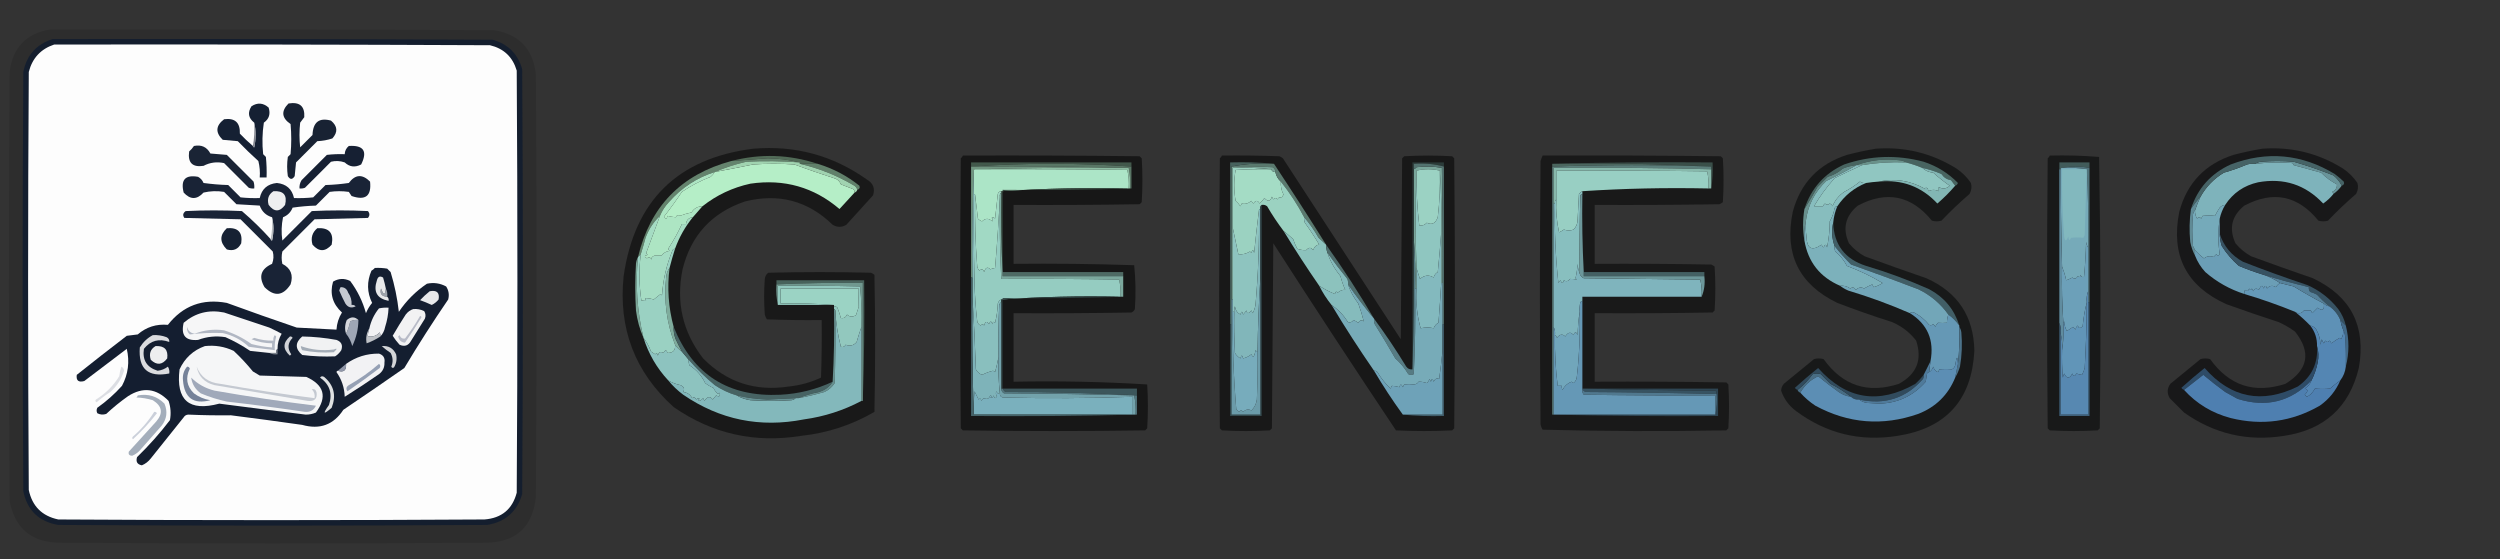 <?xml version="1.0" encoding="UTF-8"?>
<!DOCTYPE svg PUBLIC "-//W3C//DTD SVG 1.1//EN" "http://www.w3.org/Graphics/SVG/1.1/DTD/svg11.dtd">
<svg xmlns="http://www.w3.org/2000/svg" version="1.1" width="1824px" height="408px" style="shape-rendering:geometricPrecision; text-rendering:geometricPrecision; image-rendering:optimizeQuality; fill-rule:evenodd; clip-rule:evenodd" xmlns:xlink="http://www.w3.org/1999/xlink">
<rect width="100%" height="100%" fill="#333333" stroke="none"/>
<g><path style="opacity:0.114" fill="#000000" d="M 36.5,21.5 C 144.501,21.333 252.501,21.5 360.5,22C 378.891,25.059 389.058,35.893 391,54.5C 391.667,157.167 391.667,259.833 391,362.5C 388.654,384.839 376.154,396.005 353.5,396C 250.5,396.667 147.5,396.667 44.5,396C 23.463,396.092 10.963,385.925 7,365.5C 6.333,261.167 6.333,156.833 7,52.5C 9.219,34.784 19.052,24.451 36.5,21.5 Z"/></g>
<g><path style="opacity:1" fill="#141e2e" d="M 38.5,28.5 C 145.501,28.333 252.501,28.5 359.5,29C 370.667,32.167 377.833,39.333 381,50.5C 381.667,153.833 381.667,257.167 381,360.5C 377.197,373.301 368.697,380.801 355.5,383C 251.167,383.667 146.833,383.667 42.5,383C 28.454,380.621 19.954,372.454 17,358.5C 16.333,256.5 16.333,154.5 17,52.5C 19.472,40.199 26.639,32.199 38.5,28.5 Z"/></g>
<g><path style="opacity:1" fill="#fdfdfd" d="M 39.5,32.5 C 145.501,32.333 251.501,32.5 357.5,33C 367.567,35.4 374.067,41.566 377,51.5C 377.667,154.167 377.667,256.833 377,359.5C 373.827,371.516 365.994,378.016 353.5,379C 249.833,379.667 146.167,379.667 42.5,379C 30.667,376.5 23.5,369.333 21,357.5C 20.333,255.833 20.333,154.167 21,52.5C 23.587,42.417 29.753,35.75 39.5,32.5 Z"/></g>
<g><path style="opacity:1" fill="#152033" d="M 184.5,106.5 C 184.56,107.043 184.893,107.376 185.5,107.5C 186.817,101.346 186.817,95.346 185.5,89.5C 181.162,86.141 180.496,82.141 183.5,77.5C 187.892,74.674 192.059,75.007 196,78.5C 197.48,83.147 196.314,86.813 192.5,89.5C 191.335,97.145 191.169,104.812 192,112.5C 192.667,113.167 193.333,113.833 194,114.5C 194.499,119.489 194.666,124.489 194.5,129.5C 192.833,129.5 191.167,129.5 189.5,129.5C 189.824,125.445 189.491,121.445 188.5,117.5C 183.348,112.848 178.348,108.015 173.5,103C 169.833,102.667 166.167,102.333 162.5,102C 157.021,96.694 157.355,91.694 163.5,87C 171.434,85.932 175.268,89.432 175,97.5C 178.036,100.704 181.203,103.704 184.5,106.5 Z"/></g>
<g><path style="opacity:1" fill="#80838d" d="M 185.5,89.5 C 186.817,95.346 186.817,101.346 185.5,107.5C 184.893,107.376 184.56,107.043 184.5,106.5C 185.489,101.025 185.822,95.358 185.5,89.5 Z"/></g>
<g><path style="opacity:1" fill="#182233" d="M 210.5,75.5 C 218.65,74.16 222.483,77.493 222,85.5C 221,86.833 220,88.167 219,89.5C 218.333,95.5 218.333,101.5 219,107.5C 222,104.5 225,101.5 228,98.5C 228.35,89.114 232.85,85.614 241.5,88C 246.313,92.041 246.646,96.375 242.5,101C 238.954,102.174 235.287,102.84 231.5,103C 226.333,108.167 221.167,113.333 216,118.5C 215.667,121.833 215.333,125.167 215,128.5C 213.333,131.167 211.667,131.167 210,128.5C 209.333,123.833 209.333,119.167 210,114.5C 210.667,113.833 211.333,113.167 212,112.5C 212.667,105.167 212.667,97.833 212,90.5C 205.469,86.057 204.969,81.057 210.5,75.5 Z"/></g>
<g><path style="opacity:1" fill="#1a2435" d="M 141.5,106.5 C 146.936,105.387 150.936,107.22 153.5,112C 157.5,112.333 161.5,112.667 165.5,113C 172,119.5 178.5,126 185,132.5C 185.494,134.134 185.66,135.801 185.5,137.5C 184.127,137.657 182.793,137.49 181.5,137C 175.5,131 169.5,125 163.5,119C 158.163,117.857 153.163,118.524 148.5,121C 140.385,122.218 136.885,118.718 138,110.5C 139.376,109.295 140.542,107.962 141.5,106.5 Z"/></g>
<g><path style="opacity:1" fill="#162033" d="M 254.5,106.5 C 265.314,105.812 268.314,110.312 263.5,120C 259.043,122.338 255.043,121.838 251.5,118.5C 248.216,117.343 244.882,117.176 241.5,118C 235.167,124.333 228.833,130.667 222.5,137C 221.207,137.49 219.873,137.657 218.5,137.5C 218.372,135.345 218.872,133.345 220,131.5C 226.167,125.333 232.333,119.167 238.5,113C 242.821,112.501 247.154,112.334 251.5,112.5C 251.615,110.053 252.615,108.053 254.5,106.5 Z"/></g>
<g><path style="opacity:0.525" fill="#020302" d="M 549.5,108.5 C 580.049,105.885 607.715,113.385 632.5,131C 637.067,133.633 638.567,137.467 637,142.5C 630.5,149.667 624,156.833 617.5,164C 614.167,166 610.833,166 607.5,164C 589.433,146.482 568.1,140.815 543.5,147C 519.321,155.181 504.154,171.681 498,196.5C 493.095,220.542 498.095,242.209 513,261.5C 530.233,278.91 551.066,285.744 575.5,282C 583.731,281.151 591.565,278.985 599,275.5C 599.5,261.504 599.667,247.504 599.5,233.5C 586.163,233.667 572.829,233.5 559.5,233C 558.809,231.933 558.309,230.766 558,229.5C 557.333,220.833 557.333,212.167 558,203.5C 558.199,201.598 559.033,200.098 560.5,199C 585.5,198.333 610.5,198.333 635.5,199C 636.416,199.374 637.25,199.874 638,200.5C 638.667,233.833 638.667,267.167 638,300.5C 621.468,310.121 603.635,315.955 584.5,318C 550.529,323.476 519.529,316.476 491.5,297C 463.217,271.505 451.05,239.672 455,201.5C 462.886,146.446 494.386,115.446 549.5,108.5 Z"/></g>
<g><path style="opacity:0.52" fill="#010202" d="M 1368.5,108.5 C 1389.8,106.909 1409.47,111.742 1427.5,123C 1431.67,125.833 1435.17,129.333 1438,133.5C 1438.75,136.303 1438.42,138.97 1437,141.5C 1429.86,147.635 1423.03,154.135 1416.5,161C 1414.17,161.667 1411.83,161.667 1409.5,161C 1394.51,142.602 1376.51,138.935 1355.5,150C 1346.33,157.545 1344.17,166.712 1349,177.5C 1352.25,181.422 1356.08,184.588 1360.5,187C 1375.45,192.487 1390.45,197.82 1405.5,203C 1428.41,213.246 1440.08,230.913 1440.5,256C 1438.6,291.787 1419.94,312.453 1384.5,318C 1357.23,322.348 1332.56,316.348 1310.5,300C 1305.23,296.081 1301.57,291.081 1299.5,285C 1299.61,283.105 1300.28,281.438 1301.5,280C 1308.83,274 1316.17,268 1323.5,262C 1325.83,261.333 1328.17,261.333 1330.5,262C 1344.47,281.436 1362.81,287.436 1385.5,280C 1398.46,272.916 1402.63,262.416 1398,248.5C 1393.36,242.532 1387.52,238.032 1380.5,235C 1367.02,230.728 1353.68,226.061 1340.5,221C 1312.48,207.459 1301.65,185.292 1308,154.5C 1313.63,133.536 1326.8,119.703 1347.5,113C 1354.57,111.155 1361.57,109.655 1368.5,108.5 Z"/></g>
<g><path style="opacity:0.52" fill="#010102" d="M 1650.5,108.5 C 1671.79,106.906 1691.46,111.739 1709.5,123C 1713.67,125.833 1717.17,129.333 1720,133.5C 1720.75,136.303 1720.42,138.97 1719,141.5C 1711.86,147.635 1705.03,154.135 1698.5,161C 1696.17,161.667 1693.83,161.667 1691.5,161C 1676.51,142.602 1658.51,138.935 1637.5,150C 1628.22,157.502 1626.06,166.669 1631,177.5C 1634.25,181.422 1638.08,184.588 1642.5,187C 1657.45,192.487 1672.45,197.82 1687.5,203C 1715.27,216.157 1726.44,237.991 1721,268.5C 1714.06,297.093 1695.9,313.593 1666.5,318C 1639.79,322.238 1615.46,316.572 1593.5,301C 1590,297.5 1586.5,294 1583,290.5C 1580.91,286.879 1581.08,283.379 1583.5,280C 1590.83,274 1598.17,268 1605.5,262C 1607.83,261.333 1610.17,261.333 1612.5,262C 1626.47,281.436 1644.81,287.436 1667.5,280C 1684.07,269.744 1686.41,257.077 1674.5,242C 1670.76,239.268 1666.76,236.934 1662.5,235C 1649.76,230.864 1637.09,226.531 1624.5,222C 1595.15,208.81 1583.65,186.31 1590,154.5C 1595.63,133.536 1608.8,119.703 1629.5,113C 1636.57,111.155 1643.57,109.655 1650.5,108.5 Z"/></g>
<g><path style="opacity:0.551" fill="#000000" d="M 702.5,113.5 C 745.501,113.333 788.501,113.5 831.5,114C 832,114.5 832.5,115 833,115.5C 833.667,126.167 833.667,136.833 833,147.5C 832.5,148 832,148.5 831.5,149C 800.835,149.5 770.168,149.667 739.5,149.5C 739.5,163.833 739.5,178.167 739.5,192.5C 768.865,192.191 798.198,192.524 827.5,193.5C 828.596,204.133 828.763,214.8 828,225.5C 827.5,226.667 826.667,227.5 825.5,228C 796.835,228.5 768.169,228.667 739.5,228.5C 739.5,245.167 739.5,261.833 739.5,278.5C 772.223,277.845 804.723,278.511 837,280.5C 837.667,291.167 837.667,301.833 837,312.5C 836.5,313 836,313.5 835.5,314C 791.167,314.667 746.833,314.667 702.5,314C 702,313.5 701.5,313 701,312.5C 700.333,246.833 700.333,181.167 701,115.5C 701.717,114.956 702.217,114.289 702.5,113.5 Z"/></g>
<g><path style="opacity:0.529" fill="#000000" d="M 891.5,113.5 C 905.504,113.333 919.504,113.5 933.5,114C 934.416,114.374 935.25,114.874 936,115.5C 964.667,159.5 993.333,203.5 1022,247.5C 1022.33,203.5 1022.67,159.5 1023,115.5C 1023.5,115 1024,114.5 1024.5,114C 1036.17,113.333 1047.83,113.333 1059.5,114C 1060,114.5 1060.5,115 1061,115.5C 1061.67,181.167 1061.67,246.833 1061,312.5C 1060.5,313 1060,313.5 1059.5,314C 1045.83,314.667 1032.17,314.667 1018.5,314C 988.273,268.77 958.44,223.27 929,177.5C 928.667,222.5 928.333,267.5 928,312.5C 927.5,313 927,313.5 926.5,314C 914.833,314.667 903.167,314.667 891.5,314C 891,313.5 890.5,313 890,312.5C 889.333,246.833 889.333,181.167 890,115.5C 890.717,114.956 891.217,114.289 891.5,113.5 Z"/></g>
<g><path style="opacity:0.53" fill="#020303" d="M 1125.5,113.5 C 1168.83,113.333 1212.17,113.5 1255.5,114C 1256,114.5 1256.5,115 1257,115.5C 1257.67,126.167 1257.67,136.833 1257,147.5C 1256.25,148.126 1255.42,148.626 1254.5,149C 1224.17,149.5 1193.84,149.667 1163.5,149.5C 1163.5,163.833 1163.5,178.167 1163.5,192.5C 1191.84,192.333 1220.17,192.5 1248.5,193C 1249.42,193.374 1250.25,193.874 1251,194.5C 1251.67,205.167 1251.67,215.833 1251,226.5C 1250.5,227 1250,227.5 1249.5,228C 1220.84,228.5 1192.17,228.667 1163.5,228.5C 1163.5,245.167 1163.5,261.833 1163.5,278.5C 1195.5,278.333 1227.5,278.5 1259.5,279C 1260,279.5 1260.5,280 1261,280.5C 1261.67,291.167 1261.67,301.833 1261,312.5C 1260.5,313 1260,313.5 1259.5,314C 1214.79,314.828 1170.13,314.661 1125.5,313.5C 1124.72,312.271 1124.22,310.938 1124,309.5C 1123.33,245.5 1123.33,181.5 1124,117.5C 1124.41,116.099 1124.91,114.766 1125.5,113.5 Z"/></g>
<g><path style="opacity:0.521" fill="#010203" d="M 1495.5,113.5 C 1507.55,113.187 1519.55,113.521 1531.5,114.5C 1532.67,180.497 1532.83,246.497 1532,312.5C 1531.5,313 1531,313.5 1530.5,314C 1518.83,314.667 1507.17,314.667 1495.5,314C 1495,313.5 1494.5,313 1494,312.5C 1493.33,246.833 1493.33,181.167 1494,115.5C 1494.72,114.956 1495.22,114.289 1495.5,113.5 Z"/></g>
<g><path style="opacity:1" fill="#516b57" d="M 596.5,119.5 C 592.167,119.5 587.833,119.5 583.5,119.5C 583.5,119.167 583.5,118.833 583.5,118.5C 575.925,116.574 568.092,115.574 560,115.5C 551.166,116.215 542.333,116.881 533.5,117.5C 554.669,111.955 575.669,112.621 596.5,119.5 Z"/></g>
<g><path style="opacity:1" fill="#486460" d="M 1426.5,135.5 C 1425.52,134.185 1424.52,132.852 1423.5,131.5C 1420.53,131.005 1418.2,129.505 1416.5,127C 1412.02,125.008 1407.36,123.508 1402.5,122.5C 1398.59,120.857 1394.59,119.524 1390.5,118.5C 1389.39,117.71 1388.06,117.21 1386.5,117C 1375.39,115.58 1364.72,116.746 1354.5,120.5C 1351.05,120.814 1347.72,121.648 1344.5,123C 1341.28,125.777 1337.62,127.777 1333.5,129C 1331,131.5 1328.5,134 1326,136.5C 1322.92,141.952 1319.75,147.285 1316.5,152.5C 1321.37,137.456 1331.04,126.622 1345.5,120C 1364.6,113.437 1383.94,112.77 1403.5,118C 1413.15,121.151 1421.48,126.318 1428.5,133.5C 1428.14,134.522 1427.48,135.189 1426.5,135.5 Z"/></g>
<g><path style="opacity:1" fill="#69918a" d="M 1390.5,118.5 C 1379.74,118.059 1369.07,118.726 1358.5,120.5C 1357.17,120.5 1355.83,120.5 1354.5,120.5C 1364.72,116.746 1375.39,115.58 1386.5,117C 1388.06,117.21 1389.39,117.71 1390.5,118.5 Z"/></g>
<g><path style="opacity:1" fill="#42584b" d="M 825.5,121.5 C 806.217,120.179 786.717,119.512 767,119.5C 747.488,119.5 728.322,120.167 709.5,121.5C 709.167,121.5 708.833,121.5 708.5,121.5C 708.5,120.5 708.5,119.5 708.5,118.5C 747.5,118.5 786.5,118.5 825.5,118.5C 825.5,119.5 825.5,120.5 825.5,121.5 Z"/></g>
<g><path style="opacity:1" fill="#3a4f49" d="M 1132.5,119.5 C 1171.33,118.501 1210.33,118.168 1249.5,118.5C 1249.82,125.022 1249.49,131.355 1248.5,137.5C 1248.5,132.833 1248.5,128.167 1248.5,123.5C 1248.5,122.833 1248.5,122.167 1248.5,121.5C 1210.18,119.506 1171.51,118.839 1132.5,119.5 Z"/></g>
<g><path style="opacity:1" fill="#64836d" d="M 583.5,118.5 C 570.514,117.506 557.514,117.339 544.5,118C 536.496,119.836 528.829,122.336 521.5,125.5C 508.419,129.643 497.253,136.976 488,147.5C 485.19,150.464 483.024,153.798 481.5,157.5C 476.781,161.912 473.281,167.245 471,173.5C 469.922,177.563 468.755,181.563 467.5,185.5C 466.833,186.167 466.167,186.833 465.5,187.5C 474.301,150.699 496.968,127.365 533.5,117.5C 542.333,116.881 551.166,116.215 560,115.5C 568.092,115.574 575.925,116.574 583.5,118.5 Z"/></g>
<g><path style="opacity:1" fill="#597665" d="M 825.5,121.5 C 825.5,126.833 825.5,132.167 825.5,137.5C 825.167,137.5 824.833,137.5 824.5,137.5C 824.821,132.305 824.487,127.305 823.5,122.5C 785.67,121.501 747.67,121.168 709.5,121.5C 728.322,120.167 747.488,119.5 767,119.5C 786.717,119.512 806.217,120.179 825.5,121.5 Z"/></g>
<g><path style="opacity:1" fill="#4b665e" d="M 1132.5,119.5 C 1171.51,118.839 1210.18,119.506 1248.5,121.5C 1209.83,120.167 1171.17,120.167 1132.5,121.5C 1132.5,120.833 1132.5,120.167 1132.5,119.5 Z"/></g>
<g><path style="opacity:1" fill="#415b5a" d="M 1524.5,122.5 C 1517.73,121.191 1511.07,121.191 1504.5,122.5C 1503.83,122.5 1503.5,122.833 1503.5,123.5C 1503.17,123.5 1502.83,123.5 1502.5,123.5C 1502.5,121.833 1502.5,120.167 1502.5,118.5C 1509.83,118.5 1517.17,118.5 1524.5,118.5C 1524.5,119.833 1524.5,121.167 1524.5,122.5 Z"/></g>
<g><path style="opacity:1" fill="#5b7e7a" d="M 1248.5,121.5 C 1248.5,122.167 1248.5,122.833 1248.5,123.5C 1210.24,122.506 1171.91,122.173 1133.5,122.5C 1133.5,131.167 1133.5,139.833 1133.5,148.5C 1133.5,178.5 1133.5,208.5 1133.5,238.5C 1133.5,259.833 1133.5,281.167 1133.5,302.5C 1133.17,302.5 1132.83,302.5 1132.5,302.5C 1132.5,242.167 1132.5,181.833 1132.5,121.5C 1171.17,120.167 1209.83,120.167 1248.5,121.5 Z"/></g>
<g><path style="opacity:1" fill="#69949a" d="M 1708.5,135.5 C 1706.83,137.833 1704.83,139.833 1702.5,141.5C 1702.39,140.883 1702.06,140.383 1701.5,140C 1704.01,138.859 1705.18,137.026 1705,134.5C 1700.72,132.277 1696.89,129.443 1693.5,126C 1686.78,124.094 1680.11,122.261 1673.5,120.5C 1673.29,119.914 1672.96,119.414 1672.5,119C 1663.48,118.319 1654.48,118.486 1645.5,119.5C 1646.61,118.71 1647.94,118.21 1649.5,118C 1657.5,117.333 1665.5,117.333 1673.5,118C 1683.42,120.888 1693.08,124.221 1702.5,128C 1705.12,130.106 1707.12,132.606 1708.5,135.5 Z"/></g>
<g><path style="opacity:1" fill="#709580" d="M 708.5,121.5 C 708.833,121.5 709.167,121.5 709.5,121.5C 747.67,121.168 785.67,121.501 823.5,122.5C 785.996,122.168 748.663,122.502 711.5,123.5C 710.833,123.5 710.5,123.833 710.5,124.5C 709.502,150.328 709.169,176.328 709.5,202.5C 709.167,202.5 708.833,202.5 708.5,202.5C 708.5,175.5 708.5,148.5 708.5,121.5 Z"/></g>
<g><path style="opacity:1" fill="#90c6c1" d="M 1390.5,118.5 C 1394.59,119.524 1398.59,120.857 1402.5,122.5C 1404.67,124.511 1407.33,125.678 1410.5,126C 1414.28,129.396 1418.28,132.563 1422.5,135.5C 1420.2,137.769 1417.53,138.102 1414.5,136.5C 1414.5,137.5 1414.5,138.5 1414.5,139.5C 1411.97,138.212 1409.47,138.212 1407,139.5C 1406.72,137.114 1405.72,136.448 1404,137.5C 1393.39,131.65 1382.23,129.984 1370.5,132.5C 1367.48,132.704 1364.48,133.037 1361.5,133.5C 1359.86,133.714 1358.36,133.38 1357,132.5C 1353.46,135.36 1349.63,137.86 1345.5,140C 1341.59,142.673 1338.76,146.173 1337,150.5C 1336.61,149.572 1335.95,148.905 1335,148.5C 1333.77,149.615 1332.6,149.615 1331.5,148.5C 1330.81,149.025 1330.31,149.692 1330,150.5C 1327.76,150.452 1325.6,150.452 1323.5,150.5C 1327.56,143.513 1332.56,136.68 1338.5,130C 1345.18,126.698 1351.85,123.532 1358.5,120.5C 1369.07,118.726 1379.74,118.059 1390.5,118.5 Z"/></g>
<g><path style="opacity:1" fill="#7eb3bb" d="M 1702.5,141.5 C 1700.36,144.165 1697.86,146.498 1695,148.5C 1682.1,134.756 1666.27,129.589 1647.5,133C 1637.21,135.301 1629.21,140.801 1623.5,149.5C 1621.91,149.628 1620.58,150.295 1619.5,151.5C 1618.24,153.453 1617.07,155.453 1616,157.5C 1613.32,157.177 1610.32,157.177 1607,157.5C 1606.67,158.167 1606.33,158.833 1606,159.5C 1605,158.167 1604,158.167 1603,159.5C 1601.87,157.655 1601.37,155.655 1601.5,153.5C 1602.65,150.053 1603.98,146.72 1605.5,143.5C 1609.6,136.233 1615.27,130.4 1622.5,126C 1628.25,124.377 1633.92,122.377 1639.5,120C 1641.47,119.505 1643.47,119.338 1645.5,119.5C 1654.48,118.486 1663.48,118.319 1672.5,119C 1672.96,119.414 1673.29,119.914 1673.5,120.5C 1680.11,122.261 1686.78,124.094 1693.5,126C 1696.89,129.443 1700.72,132.277 1705,134.5C 1705.18,137.026 1704.01,138.859 1701.5,140C 1702.06,140.383 1702.39,140.883 1702.5,141.5 Z"/></g>
<g><path style="opacity:1" fill="#b5eec7" d="M 623.5,140.5 C 619.827,144.506 616.16,148.506 612.5,152.5C 593.797,136.569 572.13,130.402 547.5,134C 534.5,136.835 522.833,142.335 512.5,150.5C 509.049,150.526 506.382,152.026 504.5,155C 501.57,155.606 498.737,156.44 496,157.5C 494.853,156.542 493.853,156.875 493,158.5C 491.026,158.353 489.026,158.019 487,157.5C 486.549,159.929 485.715,160.096 484.5,158C 489.089,152.142 493.423,146.142 497.5,140C 503.987,135.588 510.987,131.921 518.5,129C 519.71,127.961 520.71,126.794 521.5,125.5C 530.862,123.773 540.196,121.94 549.5,120C 559.5,119.333 569.5,119.333 579.5,120C 589.043,123.515 598.71,126.848 608.5,130C 610.93,130.643 612.597,132.143 613.5,134.5C 616.5,135.667 619.5,136.833 622.5,138C 623.252,138.671 623.586,139.504 623.5,140.5 Z"/></g>
<g><path style="opacity:1" fill="#8cbba1" d="M 711.5,123.5 C 748.663,122.502 785.996,122.168 823.5,122.5C 824.487,127.305 824.821,132.305 824.5,137.5C 824.167,137.5 823.833,137.5 823.5,137.5C 823.8,132.901 823.467,128.401 822.5,124C 785.502,123.5 748.502,123.333 711.5,123.5 Z"/></g>
<g><path style="opacity:1" fill="#79a69b" d="M 1052.5,206.5 C 1052.17,206.5 1051.83,206.5 1051.5,206.5C 1051.5,194.167 1051.5,181.833 1051.5,169.5C 1051.83,154.324 1051.5,139.324 1050.5,124.5C 1044.83,123.167 1039.17,123.167 1033.5,124.5C 1032.62,148 1032.62,171.667 1033.5,195.5C 1033.5,200.5 1033.5,205.5 1033.5,210.5C 1033.17,210.5 1032.83,210.5 1032.5,210.5C 1032.83,198.322 1032.5,186.322 1031.5,174.5C 1031.5,157.5 1031.5,140.5 1031.5,123.5C 1032.29,123.217 1032.96,122.717 1033.5,122C 1039.75,121.191 1045.92,121.358 1052,122.5C 1052.5,150.498 1052.67,178.498 1052.5,206.5 Z"/></g>
<g><path style="opacity:1" fill="#466366" d="M 1708.5,135.5 C 1707.12,132.606 1705.12,130.106 1702.5,128C 1693.08,124.221 1683.42,120.888 1673.5,118C 1665.5,117.333 1657.5,117.333 1649.5,118C 1647.94,118.21 1646.61,118.71 1645.5,119.5C 1643.47,119.338 1641.47,119.505 1639.5,120C 1633.92,122.377 1628.25,124.377 1622.5,126C 1615.27,130.4 1609.6,136.233 1605.5,143.5C 1602.93,146.319 1600.59,149.319 1598.5,152.5C 1603.37,137.456 1613.04,126.622 1627.5,120C 1653.98,109.977 1679.31,112.31 1703.5,127C 1705.76,128.715 1707.93,130.548 1710,132.5C 1710.58,133.998 1710.08,134.998 1708.5,135.5 Z"/></g>
<g><path style="opacity:1" fill="#87b8ab" d="M 1248.5,123.5 C 1248.5,128.167 1248.5,132.833 1248.5,137.5C 1247.83,137.5 1247.17,137.5 1246.5,137.5C 1246.8,133.233 1246.46,129.066 1245.5,125C 1208.83,124.5 1172.17,124.333 1135.5,124.5C 1135.5,131.5 1135.5,138.5 1135.5,145.5C 1134.6,146.209 1134.26,147.209 1134.5,148.5C 1134.17,148.5 1133.83,148.5 1133.5,148.5C 1133.5,139.833 1133.5,131.167 1133.5,122.5C 1171.91,122.173 1210.24,122.506 1248.5,123.5 Z"/></g>
<g><path style="opacity:1" fill="#61806a" d="M 583.5,119.5 C 587.833,119.5 592.167,119.5 596.5,119.5C 607.691,122.846 617.857,128.179 627,135.5C 627.585,136.998 627.085,137.998 625.5,138.5C 625.063,136.926 624.063,135.759 622.5,135C 610.243,127.858 597.243,122.691 583.5,119.5 Z"/></g>
<g><path style="opacity:1" fill="#a4dcc5" d="M 927.5,123.5 C 927.973,124.906 928.973,125.573 930.5,125.5C 931.079,128.331 932.412,130.664 934.5,132.5C 934.257,135.883 934.924,139.049 936.5,142C 935.874,142.75 935.374,143.584 935,144.5C 933.853,143.542 932.853,143.875 932,145.5C 931,144.167 930,144.167 929,145.5C 928.667,144.833 928.333,144.167 928,143.5C 926.908,146.986 925.075,147.319 922.5,144.5C 921.52,145.981 920.353,147.315 919,148.5C 917.62,145.942 916.12,145.942 914.5,148.5C 913.808,147.975 913.308,147.308 913,146.5C 910.832,148.455 908.498,149.121 906,148.5C 905.667,149.167 905.333,149.833 905,150.5C 904.02,149.019 902.853,147.685 901.5,146.5C 900.187,138.942 900.187,131.442 901.5,124C 910.16,123.5 918.827,123.334 927.5,123.5 Z"/></g>
<g><path style="opacity:1" fill="#98cfc3" d="M 1246.5,137.5 C 1215.48,136.841 1184.82,137.508 1154.5,139.5C 1153.54,139.953 1152.71,140.619 1152,141.5C 1151.67,147.833 1151.33,154.167 1151,160.5C 1150.95,163.329 1149.95,165.663 1148,167.5C 1145.92,168.378 1143.59,168.378 1141,167.5C 1139.91,168.293 1138.75,168.96 1137.5,169.5C 1135.73,161.616 1135.06,153.616 1135.5,145.5C 1135.5,138.5 1135.5,131.5 1135.5,124.5C 1172.17,124.333 1208.83,124.5 1245.5,125C 1246.46,129.066 1246.8,133.233 1246.5,137.5 Z"/></g>
<g><path style="opacity:1" fill="#ace5c7" d="M 711.5,123.5 C 748.502,123.333 785.502,123.5 822.5,124C 823.467,128.401 823.8,132.901 823.5,137.5C 792.149,136.841 761.149,137.508 730.5,139.5C 729.25,139.577 728.417,140.244 728,141.5C 727.333,147.5 726.667,153.5 726,159.5C 725.282,158.549 724.449,158.383 723.5,159C 724.451,159.718 724.617,160.551 724,161.5C 721.446,159.076 718.946,159.076 716.5,161.5C 715.328,161.081 714.328,160.415 713.5,159.5C 712.874,153.702 712.207,148.036 711.5,142.5C 711.5,141.833 711.167,141.5 710.5,141.5C 710.5,135.833 710.5,130.167 710.5,124.5C 710.5,123.833 710.833,123.5 711.5,123.5 Z"/></g>
<g><path style="opacity:1" fill="#68908d" d="M 1354.5,120.5 C 1347.43,124.538 1340.1,128.372 1332.5,132C 1323.99,140.035 1318.99,149.869 1317.5,161.5C 1316.51,165.97 1316.18,170.637 1316.5,175.5C 1315.22,167.962 1315.22,160.295 1316.5,152.5C 1319.75,147.285 1322.92,141.952 1326,136.5C 1328.5,134 1331,131.5 1333.5,129C 1337.62,127.777 1341.28,125.777 1344.5,123C 1347.72,121.648 1351.05,120.814 1354.5,120.5 Z"/></g>
<g><path style="opacity:1" fill="#a0d3b0" d="M 583.5,118.5 C 583.5,118.833 583.5,119.167 583.5,119.5C 597.243,122.691 610.243,127.858 622.5,135C 624.063,135.759 625.063,136.926 625.5,138.5C 625.167,139.5 624.5,140.167 623.5,140.5C 623.586,139.504 623.252,138.671 622.5,138C 619.5,136.833 616.5,135.667 613.5,134.5C 612.597,132.143 610.93,130.643 608.5,130C 598.71,126.848 589.043,123.515 579.5,120C 569.5,119.333 559.5,119.333 549.5,120C 540.196,121.94 530.862,123.773 521.5,125.5C 528.829,122.336 536.496,119.836 544.5,118C 557.514,117.339 570.514,117.506 583.5,118.5 Z"/></g>
<g><path style="opacity:1" fill="#5a796e" d="M 929.5,119.5 C 942.427,139.025 955.093,158.692 967.5,178.5C 965.673,176.868 963.839,175.201 962,173.5C 958.97,168.084 955.47,163.084 951.5,158.5C 946.698,149.346 941.032,140.679 934.5,132.5C 932.412,130.664 931.079,128.331 930.5,125.5C 930.489,123.983 929.823,122.816 928.5,122C 918.506,121.5 908.506,121.334 898.5,121.5C 908.446,119.525 918.779,118.858 929.5,119.5 Z"/></g>
<g><path style="opacity:1" fill="#192336" d="M 197.5,174.5 C 197.56,175.043 197.893,175.376 198.5,175.5C 199.816,169.68 199.816,164.013 198.5,158.5C 194.097,157.23 191.097,154.397 189.5,150C 183.833,149.667 178.167,149.333 172.5,149C 169.5,146 166.5,143 163.5,140C 158.467,139.171 153.467,139.338 148.5,140.5C 143.675,145.784 138.842,145.784 134,140.5C 131.662,131.175 135.162,127.341 144.5,129C 146.361,130.028 147.695,131.528 148.5,133.5C 154.472,134.33 160.472,134.83 166.5,135C 169.5,138 172.5,141 175.5,144C 180.155,144.499 184.821,144.666 189.5,144.5C 190.957,137.882 195.124,134.215 202,133.5C 208.876,134.215 213.043,137.882 214.5,144.5C 219.179,144.666 223.845,144.499 228.5,144C 231.5,141 234.5,138 237.5,135C 243.196,134.83 248.862,134.33 254.5,133.5C 259.191,127.191 264.358,126.858 270,132.5C 271.141,143.014 266.641,146.514 256.5,143C 255.833,142 255.167,141 254.5,140C 249.833,139.333 245.167,139.333 240.5,140C 237.167,143.333 233.833,146.667 230.5,150C 224.804,150.17 219.138,150.67 213.5,151.5C 212.167,154.833 209.833,157.167 206.5,158.5C 205.337,164.137 205.17,169.804 206,175.5C 213.167,168.333 220.333,161.167 227.5,154C 241.167,153.333 254.833,153.333 268.5,154C 269.833,155.667 269.833,157.333 268.5,159C 255.5,159.333 242.5,159.667 229.5,160C 221.613,167.887 213.779,175.721 206,183.5C 205.333,186.5 205.333,189.5 206,192.5C 212.179,195.687 214.179,200.687 212,207.5C 206.48,215.955 200.146,216.622 193,209.5C 188.505,201.823 190.338,196.156 198.5,192.5C 199.655,189.554 199.821,186.554 199,183.5C 191.167,175.667 183.333,167.833 175.5,160C 161.833,159.667 148.167,159.333 134.5,159C 133.14,157.062 133.473,155.396 135.5,154C 149.167,153.333 162.833,153.333 176.5,154C 183.961,160.39 190.961,167.223 197.5,174.5 Z"/></g>
<g><path style="opacity:1" fill="#82b6b4" d="M 1402.5,122.5 C 1407.36,123.508 1412.02,125.008 1416.5,127C 1418.2,129.505 1420.53,131.005 1423.5,131.5C 1424.52,132.852 1425.52,134.185 1426.5,135.5C 1422.49,140.173 1418.16,144.506 1413.5,148.5C 1401.97,136.096 1387.64,130.763 1370.5,132.5C 1382.23,129.984 1393.39,131.65 1404,137.5C 1405.72,136.448 1406.72,137.114 1407,139.5C 1409.47,138.212 1411.97,138.212 1414.5,139.5C 1414.5,138.5 1414.5,137.5 1414.5,136.5C 1417.53,138.102 1420.2,137.769 1422.5,135.5C 1418.28,132.563 1414.28,129.396 1410.5,126C 1407.33,125.678 1404.67,124.511 1402.5,122.5 Z"/></g>
<g><path style="opacity:1" fill="#394d43" d="M 823.5,137.5 C 823.833,137.5 824.167,137.5 824.5,137.5C 824.833,137.5 825.167,137.5 825.5,137.5C 794.338,138.498 763.004,138.832 731.5,138.5C 731.5,158.5 731.5,178.5 731.5,198.5C 730.503,179.341 730.17,160.007 730.5,140.5C 730.5,140.167 730.5,139.833 730.5,139.5C 761.149,137.508 792.149,136.841 823.5,137.5 Z"/></g>
<g><path style="opacity:1" fill="#eeeff0" d="M 199.5,139.5 C 206.88,139.043 209.713,142.376 208,149.5C 204.049,154.818 200.049,154.818 196,149.5C 194.756,145.191 195.923,141.858 199.5,139.5 Z"/></g>
<g><path style="opacity:1" fill="#9bd2c3" d="M 1050.5,124.5 C 1050.83,135.877 1050.33,147.21 1049,158.5C 1047.31,163.024 1044.64,164.357 1041,162.5C 1039.56,164.155 1037.72,164.822 1035.5,164.5C 1033.95,151.218 1033.28,137.885 1033.5,124.5C 1039.17,123.167 1044.83,123.167 1050.5,124.5 Z"/></g>
<g><path style="opacity:1" fill="#9bd2c1" d="M 927.5,123.5 C 918.827,123.334 910.16,123.5 901.5,124C 900.187,131.442 900.187,138.942 901.5,146.5C 902.853,147.685 904.02,149.019 905,150.5C 905.333,149.833 905.667,149.167 906,148.5C 908.498,149.121 910.832,148.455 913,146.5C 913.308,147.308 913.808,147.975 914.5,148.5C 916.12,145.942 917.62,145.942 919,148.5C 920.353,147.315 921.52,145.981 922.5,144.5C 925.075,147.319 926.908,146.986 928,143.5C 928.333,144.167 928.667,144.833 929,145.5C 930,144.167 931,144.167 932,145.5C 932.853,143.875 933.853,143.542 935,144.5C 935.374,143.584 935.874,142.75 936.5,142C 934.924,139.049 934.257,135.883 934.5,132.5C 941.032,140.679 946.698,149.346 951.5,158.5C 951.343,159.873 951.51,161.207 952,162.5C 955.749,167.662 959.249,172.996 962.5,178.5C 960.515,178.604 959.015,179.937 958,182.5C 956.609,180.285 954.943,180.285 953,182.5C 950.959,182.643 948.792,182.309 946.5,181.5C 945.308,179.258 944.308,176.925 943.5,174.5C 941.14,172.338 938.807,170.338 936.5,168.5C 932.167,162.813 928.167,156.813 924.5,150.5C 923.311,149.571 921.978,149.238 920.5,149.5C 919.596,150.209 919.263,151.209 919.5,152.5C 918.833,152.5 918.5,152.833 918.5,153.5C 917.243,163.678 916.077,174.011 915,184.5C 914.333,181.833 913.667,181.833 913,184.5C 912.667,184.167 912.333,183.833 912,183.5C 909.198,185.176 906.364,185.842 903.5,185.5C 902.157,179.04 900.824,172.707 899.5,166.5C 899.5,151.833 899.5,137.167 899.5,122.5C 909.015,122.173 918.348,122.506 927.5,123.5 Z"/></g>
<g><path style="opacity:1" fill="#7aa597" d="M 898.5,121.5 C 908.506,121.334 918.506,121.5 928.5,122C 929.823,122.816 930.489,123.983 930.5,125.5C 928.973,125.573 927.973,124.906 927.5,123.5C 918.348,122.506 909.015,122.173 899.5,122.5C 899.5,137.167 899.5,151.833 899.5,166.5C 899.5,183.833 899.5,201.167 899.5,218.5C 899.167,218.5 898.833,218.5 898.5,218.5C 898.5,186.167 898.5,153.833 898.5,121.5 Z"/></g>
<g><path style="opacity:1" fill="#ade5c3" d="M 521.5,125.5 C 520.71,126.794 519.71,127.961 518.5,129C 510.987,131.921 503.987,135.588 497.5,140C 493.423,146.142 489.089,152.142 484.5,158C 485.715,160.096 486.549,159.929 487,157.5C 489.026,158.019 491.026,158.353 493,158.5C 493.853,156.875 494.853,156.542 496,157.5C 498.737,156.44 501.57,155.606 504.5,155C 506.382,152.026 509.049,150.526 512.5,150.5C 510.167,153.167 507.833,155.833 505.5,158.5C 502.5,158.833 500.833,160.5 500.5,163.5C 499.5,163.5 498.5,163.5 497.5,163.5C 494.659,169.699 491.326,175.699 487.5,181.5C 487.709,182.086 488.043,182.586 488.5,183C 486.04,183.396 484.04,184.563 482.5,186.5C 480.833,186.5 479.167,186.5 477.5,186.5C 475.65,187.242 474.984,188.242 475.5,189.5C 474.572,187.665 473.406,187.332 472,188.5C 469.904,187.285 470.071,186.451 472.5,186C 472.043,185.586 471.709,185.086 471.5,184.5C 474.869,175.38 478.202,166.38 481.5,157.5C 483.024,153.798 485.19,150.464 488,147.5C 497.253,136.976 508.419,129.643 521.5,125.5 Z"/></g>
<g><path style="opacity:1" fill="#87bdbe" d="M 1354.5,120.5 C 1355.83,120.5 1357.17,120.5 1358.5,120.5C 1351.85,123.532 1345.18,126.698 1338.5,130C 1332.56,136.68 1327.56,143.513 1323.5,150.5C 1325.6,150.452 1327.76,150.452 1330,150.5C 1330.31,149.692 1330.81,149.025 1331.5,148.5C 1332.6,149.615 1333.77,149.615 1335,148.5C 1335.95,148.905 1336.61,149.572 1337,150.5C 1338.76,146.173 1341.59,142.673 1345.5,140C 1349.63,137.86 1353.46,135.36 1357,132.5C 1358.36,133.38 1359.86,133.714 1361.5,133.5C 1352.77,137.032 1345.77,142.698 1340.5,150.5C 1339.5,150.47 1338.84,150.97 1338.5,152C 1337.86,155.402 1336.7,158.569 1335,161.5C 1334.96,168.004 1334.29,174.338 1333,180.5C 1332.37,178.009 1331.54,178.009 1330.5,180.5C 1329.81,179.975 1329.31,179.308 1329,178.5C 1321.93,183.459 1318.26,181.459 1318,172.5C 1317.5,168.848 1317.33,165.182 1317.5,161.5C 1318.99,149.869 1323.99,140.035 1332.5,132C 1340.1,128.372 1347.43,124.538 1354.5,120.5 Z"/></g>
<g><path style="opacity:1" fill="#162133" d="M 165.5,166.5 C 173.656,165.821 177.156,169.488 176,177.5C 173.774,181.861 170.274,183.361 165.5,182C 160.175,176.669 160.175,171.502 165.5,166.5 Z"/></g>
<g><path style="opacity:1" fill="#131e30" d="M 231.5,166.5 C 240.152,165.986 243.652,169.986 242,178.5C 237.333,183.833 232.667,183.833 228,178.5C 226.593,173.643 227.76,169.643 231.5,166.5 Z"/></g>
<g><path style="opacity:1" fill="#608a95" d="M 1605.5,143.5 C 1603.98,146.72 1602.65,150.053 1601.5,153.5C 1600.73,154.263 1600.23,155.263 1600,156.5C 1599.33,164.167 1599.33,171.833 1600,179.5C 1600.51,180.527 1601.01,181.527 1601.5,182.5C 1601.5,183.833 1601.5,185.167 1601.5,186.5C 1599.87,183.442 1598.7,180.109 1598,176.5C 1597.23,168.452 1597.4,160.452 1598.5,152.5C 1600.59,149.319 1602.93,146.319 1605.5,143.5 Z"/></g>
<g><path style="opacity:1" fill="#b3b7bb" d="M 198.5,158.5 C 199.816,164.013 199.816,169.68 198.5,175.5C 197.893,175.376 197.56,175.043 197.5,174.5C 198.488,169.36 198.821,164.026 198.5,158.5 Z"/></g>
<g><path style="opacity:1" fill="#a1d9c4" d="M 730.5,139.5 C 730.5,139.833 730.5,140.167 730.5,140.5C 729.596,141.209 729.263,142.209 729.5,143.5C 728.667,160.707 727.501,178.04 726,195.5C 724.883,195.665 723.716,195.998 722.5,196.5C 720.539,194.457 719.039,195.123 718,198.5C 717.323,196.311 716.156,195.978 714.5,197.5C 713.749,196.624 713.249,195.624 713,194.5C 711.64,177.199 711.14,159.865 711.5,142.5C 712.207,148.036 712.874,153.702 713.5,159.5C 714.328,160.415 715.328,161.081 716.5,161.5C 718.946,159.076 721.446,159.076 724,161.5C 724.617,160.551 724.451,159.718 723.5,159C 724.449,158.383 725.282,158.549 726,159.5C 726.667,153.5 727.333,147.5 728,141.5C 728.417,140.244 729.25,139.577 730.5,139.5 Z"/></g>
<g><path style="opacity:1" fill="#51747c" d="M 1504.5,122.5 C 1511.07,121.191 1517.73,121.191 1524.5,122.5C 1524.5,155.167 1524.5,187.833 1524.5,220.5C 1524.17,220.5 1523.83,220.5 1523.5,220.5C 1523.5,217.833 1523.5,215.167 1523.5,212.5C 1523.5,201.833 1523.5,191.167 1523.5,180.5C 1523.83,161.326 1523.5,142.326 1522.5,123.5C 1516.69,122.51 1510.69,122.177 1504.5,122.5 Z"/></g>
<g><path style="opacity:1" fill="#75aaba" d="M 1623.5,149.5 C 1621.62,152.603 1620.28,155.937 1619.5,159.5C 1618.18,168.038 1618.18,176.705 1619.5,185.5C 1618.73,186.711 1617.89,186.711 1617,185.5C 1616.33,186.167 1615.67,186.833 1615,187.5C 1612.58,186.512 1610.25,186.845 1608,188.5C 1605.61,186.707 1603.45,184.707 1601.5,182.5C 1601.01,181.527 1600.51,180.527 1600,179.5C 1599.33,171.833 1599.33,164.167 1600,156.5C 1600.23,155.263 1600.73,154.263 1601.5,153.5C 1601.37,155.655 1601.87,157.655 1603,159.5C 1604,158.167 1605,158.167 1606,159.5C 1606.33,158.833 1606.67,158.167 1607,157.5C 1610.32,157.177 1613.32,157.177 1616,157.5C 1617.07,155.453 1618.24,153.453 1619.5,151.5C 1620.58,150.295 1621.91,149.628 1623.5,149.5 Z"/></g>
<g><path style="opacity:1" fill="#2b3b39" d="M 1053.5,121.5 C 1046.44,119.59 1039.11,118.924 1031.5,119.5C 1031.5,120.833 1031.5,122.167 1031.5,123.5C 1031.5,140.5 1031.5,157.5 1031.5,174.5C 1031.83,206.338 1031.5,238.004 1030.5,269.5C 1030.5,219.167 1030.5,168.833 1030.5,118.5C 1038.17,118.5 1045.83,118.5 1053.5,118.5C 1053.5,119.5 1053.5,120.5 1053.5,121.5 Z"/></g>
<g><path style="opacity:1" fill="#88bfbf" d="M 1154.5,139.5 C 1154.5,140.167 1154.5,140.833 1154.5,141.5C 1153.88,141.611 1153.38,141.944 1153,142.5C 1152.5,161.497 1152.33,180.497 1152.5,199.5C 1151.69,197.369 1151.19,195.036 1151,192.5C 1150.79,196.089 1150.29,199.589 1149.5,203C 1149.83,203.333 1150.17,203.667 1150.5,204C 1148.77,203.647 1147.11,203.481 1145.5,203.5C 1144.18,205.27 1142.68,205.603 1141,204.5C 1140.37,206.991 1139.54,206.991 1138.5,204.5C 1137.81,205.025 1137.31,205.692 1137,206.5C 1134.91,187.244 1134.08,167.91 1134.5,148.5C 1134.26,147.209 1134.6,146.209 1135.5,145.5C 1135.06,153.616 1135.73,161.616 1137.5,169.5C 1138.75,168.96 1139.91,168.293 1141,167.5C 1143.59,168.378 1145.92,168.378 1148,167.5C 1149.95,165.663 1150.95,163.329 1151,160.5C 1151.33,154.167 1151.67,147.833 1152,141.5C 1152.71,140.619 1153.54,139.953 1154.5,139.5 Z"/></g>
<g><path style="opacity:1" fill="#8fc6c0" d="M 1033.5,124.5 C 1033.28,137.885 1033.95,151.218 1035.5,164.5C 1037.72,164.822 1039.56,164.155 1041,162.5C 1044.64,164.357 1047.31,163.024 1049,158.5C 1050.33,147.21 1050.83,135.877 1050.5,124.5C 1051.5,139.324 1051.83,154.324 1051.5,169.5C 1050.83,179.032 1049.99,188.699 1049,198.5C 1047.42,199.376 1046.42,200.709 1046,202.5C 1042.64,200.356 1039.31,200.689 1036,203.5C 1035.06,200.749 1034.22,198.083 1033.5,195.5C 1032.62,171.667 1032.62,148 1033.5,124.5 Z"/></g>
<g><path style="opacity:1" fill="#7cb1bb" d="M 1340.5,150.5 C 1338.88,154.327 1337.88,158.327 1337.5,162.5C 1336.19,168.118 1336.52,173.784 1338.5,179.5C 1338.34,180.873 1338.51,182.207 1339,183.5C 1342.56,186.396 1345.39,189.896 1347.5,194C 1356.97,197.575 1365.64,201.742 1373.5,206.5C 1371.51,207.873 1369.34,208.873 1367,209.5C 1366.67,208.833 1366.33,208.167 1366,207.5C 1364.06,208.315 1362.06,209.315 1360,210.5C 1357.99,209.283 1355.99,209.616 1354,211.5C 1352.92,209.606 1351.59,209.273 1350,210.5C 1347.77,208.887 1345.27,208.22 1342.5,208.5C 1327.83,202.169 1319.16,191.169 1316.5,175.5C 1316.18,170.637 1316.51,165.97 1317.5,161.5C 1317.33,165.182 1317.5,168.848 1318,172.5C 1318.26,181.459 1321.93,183.459 1329,178.5C 1329.31,179.308 1329.81,179.975 1330.5,180.5C 1331.54,178.009 1332.37,178.009 1333,180.5C 1334.29,174.338 1334.96,168.004 1335,161.5C 1336.7,158.569 1337.86,155.402 1338.5,152C 1338.84,150.97 1339.5,150.47 1340.5,150.5 Z"/></g>
<g><path style="opacity:1" fill="#76aab9" d="M 1504.5,122.5 C 1510.69,122.177 1516.69,122.51 1522.5,123.5C 1523.5,142.326 1523.83,161.326 1523.5,180.5C 1522.71,179.391 1522.21,178.058 1522,176.5C 1521.82,185.078 1521.32,193.578 1520.5,202C 1519.26,202.456 1518.42,201.956 1518,200.5C 1517.68,202.301 1517.02,202.634 1516,201.5C 1514.92,203.394 1513.59,203.727 1512,202.5C 1510.56,203.26 1509.06,203.926 1507.5,204.5C 1506.86,201.343 1505.86,198.01 1504.5,194.5C 1503.84,170.839 1503.51,147.172 1503.5,123.5C 1503.5,122.833 1503.83,122.5 1504.5,122.5 Z"/></g>
<g><path style="opacity:1" fill="#82b8be" d="M 1522.5,123.5 C 1521.97,139.496 1521.47,155.496 1521,171.5C 1520.67,172.167 1520.33,172.833 1520,173.5C 1517.32,173.177 1514.32,173.177 1511,173.5C 1510.03,175.878 1509.36,175.544 1509,172.5C 1507.61,176.272 1506.61,176.272 1506,172.5C 1504.74,156.192 1504.24,139.858 1504.5,123.5C 1510.5,123.5 1516.5,123.5 1522.5,123.5 Z"/></g>
<g><path style="opacity:1" fill="#a5dcc3" d="M 481.5,157.5 C 478.202,166.38 474.869,175.38 471.5,184.5C 471.709,185.086 472.043,185.586 472.5,186C 470.071,186.451 469.904,187.285 472,188.5C 473.406,187.332 474.572,187.665 475.5,189.5C 474.984,188.242 475.65,187.242 477.5,186.5C 479.167,186.5 480.833,186.5 482.5,186.5C 484.04,184.563 486.04,183.396 488.5,183C 488.043,182.586 487.709,182.086 487.5,181.5C 491.326,175.699 494.659,169.699 497.5,163.5C 498.5,163.5 499.5,163.5 500.5,163.5C 500.833,160.5 502.5,158.833 505.5,158.5C 499.889,165.383 495.556,173.049 492.5,181.5C 491.503,181.47 490.836,181.97 490.5,183C 486.236,193.409 483.736,204.242 483,215.5C 482.667,215.167 482.333,214.833 482,214.5C 480.333,215.833 478.667,217.167 477,218.5C 475.111,217.903 473.278,217.569 471.5,217.5C 470.304,217.846 470.304,218.346 471.5,219C 470.175,218.852 469.008,219.018 468,219.5C 466.254,208.18 466.087,196.847 467.5,185.5C 468.755,181.563 469.922,177.563 471,173.5C 473.281,167.245 476.781,161.912 481.5,157.5 Z"/></g>
<g><path style="opacity:1" fill="#4e6a64" d="M 731.5,198.5 C 760.833,198.5 790.167,198.5 819.5,198.5C 819.5,199.5 819.5,200.5 819.5,201.5C 790.167,201.5 760.833,201.5 731.5,201.5C 731.5,200.5 731.5,199.5 731.5,198.5 Z"/></g>
<g><path style="opacity:1" fill="#47625d" d="M 929.5,119.5 C 918.779,118.858 908.446,119.525 898.5,121.5C 898.5,153.833 898.5,186.167 898.5,218.5C 898.5,224.5 898.5,230.5 898.5,236.5C 898.167,236.5 897.833,236.5 897.5,236.5C 897.5,197.167 897.5,157.833 897.5,118.5C 908.346,118.172 919.013,118.506 929.5,119.5 Z"/></g>
<g><path style="opacity:1" fill="#6b9eb6" d="M 1619.5,159.5 C 1619.5,163.167 1619.5,166.833 1619.5,170.5C 1619.55,173.568 1620.05,176.568 1621,179.5C 1624.45,184.948 1628.61,189.782 1633.5,194C 1639.46,196.489 1645.46,198.655 1651.5,200.5C 1655.73,201.919 1659.73,203.919 1663.5,206.5C 1662.29,207.23 1661.29,208.23 1660.5,209.5C 1658.03,207.993 1655.86,208.327 1654,210.5C 1653.37,208.009 1652.54,208.009 1651.5,210.5C 1650.8,207.656 1649.64,207.989 1648,211.5C 1646.29,210.075 1644.95,210.408 1644,212.5C 1643.67,211.833 1643.33,211.167 1643,210.5C 1642.33,211.833 1641.67,211.833 1641,210.5C 1640.39,212.481 1639.39,212.815 1638,211.5C 1637.52,212.448 1637.35,213.448 1637.5,214.5C 1626.87,211.105 1617.37,205.772 1609,198.5C 1605.73,194.948 1603.23,190.948 1601.5,186.5C 1601.5,185.167 1601.5,183.833 1601.5,182.5C 1603.45,184.707 1605.61,186.707 1608,188.5C 1610.25,186.845 1612.58,186.512 1615,187.5C 1615.67,186.833 1616.33,186.167 1617,185.5C 1617.89,186.711 1618.73,186.711 1619.5,185.5C 1618.18,176.705 1618.18,168.038 1619.5,159.5 Z"/></g>
<g><path style="opacity:1" fill="#446063" d="M 1155.5,198.5 C 1184.83,198.5 1214.17,198.5 1243.5,198.5C 1243.5,199.5 1243.5,200.5 1243.5,201.5C 1214.17,201.5 1184.83,201.5 1155.5,201.5C 1155.5,200.5 1155.5,199.5 1155.5,198.5 Z"/></g>
<g><path style="opacity:1" fill="#7ba89d" d="M 730.5,140.5 C 730.17,160.007 730.503,179.341 731.5,198.5C 731.5,199.5 731.5,200.5 731.5,201.5C 760.833,201.5 790.167,201.5 819.5,201.5C 819.5,206.5 819.5,211.5 819.5,216.5C 818.833,216.5 818.167,216.5 817.5,216.5C 817.797,212.233 817.464,208.066 816.5,204C 787.835,203.5 759.169,203.333 730.5,203.5C 729.536,183.534 729.202,163.534 729.5,143.5C 729.263,142.209 729.596,141.209 730.5,140.5 Z"/></g>
<g><path style="opacity:1" fill="#7fb4bd" d="M 1133.5,148.5 C 1133.83,148.5 1134.17,148.5 1134.5,148.5C 1134.08,167.91 1134.91,187.244 1137,206.5C 1137.31,205.692 1137.81,205.025 1138.5,204.5C 1139.54,206.991 1140.37,206.991 1141,204.5C 1142.68,205.603 1144.18,205.27 1145.5,203.5C 1147.11,203.481 1148.77,203.647 1150.5,204C 1150.17,203.667 1149.83,203.333 1149.5,203C 1150.29,199.589 1150.79,196.089 1151,192.5C 1151.19,195.036 1151.69,197.369 1152.5,199.5C 1152.94,201.074 1153.94,202.241 1155.5,203C 1183.83,203.333 1212.17,203.667 1240.5,204C 1241.46,208.066 1241.8,212.233 1241.5,216.5C 1212.5,216.5 1183.5,216.5 1154.5,216.5C 1154.5,217.5 1154.5,218.5 1154.5,219.5C 1153.88,219.611 1153.38,219.944 1153,220.5C 1152.5,222.81 1152.34,225.143 1152.5,227.5C 1151.67,232.985 1151.17,238.652 1151,244.5C 1150,241.833 1149,241.833 1148,244.5C 1146.1,241.92 1144.1,242.253 1142,245.5C 1139.97,243.44 1137.97,243.774 1136,246.5C 1135.72,245.584 1135.22,244.918 1134.5,244.5C 1134.79,242.265 1134.46,240.265 1133.5,238.5C 1133.5,208.5 1133.5,178.5 1133.5,148.5 Z"/></g>
<g><path style="opacity:1" fill="#6c979a" d="M 1154.5,141.5 C 1154.17,160.674 1154.5,179.674 1155.5,198.5C 1155.5,199.5 1155.5,200.5 1155.5,201.5C 1184.83,201.5 1214.17,201.5 1243.5,201.5C 1244.11,206.944 1243.44,211.944 1241.5,216.5C 1241.8,212.233 1241.46,208.066 1240.5,204C 1212.17,203.667 1183.83,203.333 1155.5,203C 1153.94,202.241 1152.94,201.074 1152.5,199.5C 1152.33,180.497 1152.5,161.497 1153,142.5C 1153.38,141.944 1153.88,141.611 1154.5,141.5 Z"/></g>
<g><path style="opacity:1" fill="#48625b" d="M 629.5,292.5 C 629.5,263.833 629.5,235.167 629.5,206.5C 608.424,206.179 587.424,206.512 566.5,207.5C 566.5,206.5 566.5,205.5 566.5,204.5C 587.833,204.5 609.167,204.5 630.5,204.5C 630.831,234.005 630.498,263.338 629.5,292.5 Z"/></g>
<g><path style="opacity:1" fill="#95ccc1" d="M 710.5,141.5 C 711.167,141.5 711.5,141.833 711.5,142.5C 711.14,159.865 711.64,177.199 713,194.5C 713.249,195.624 713.749,196.624 714.5,197.5C 716.156,195.978 717.323,196.311 718,198.5C 719.039,195.123 720.539,194.457 722.5,196.5C 723.716,195.998 724.883,195.665 726,195.5C 727.501,178.04 728.667,160.707 729.5,143.5C 729.202,163.534 729.536,183.534 730.5,203.5C 759.169,203.333 787.835,203.5 816.5,204C 817.464,208.066 817.797,212.233 817.5,216.5C 788.147,215.841 759.147,216.508 730.5,218.5C 729.21,219.058 728.377,220.058 728,221.5C 727.811,226.251 727.145,230.917 726,235.5C 724.984,234.366 724.317,234.699 724,236.5C 723.374,234.009 722.541,234.009 721.5,236.5C 720.017,234.054 718.851,234.388 718,237.5C 717.259,236.359 716.425,236.359 715.5,237.5C 714.201,236.91 713.368,235.91 713,234.5C 711.88,224.87 711.214,215.204 711,205.5C 710.5,184.169 710.333,162.836 710.5,141.5 Z"/></g>
<g><path style="opacity:1" fill="#7fac9d" d="M 488.5,195.5 C 486.684,210.049 487.684,224.382 491.5,238.5C 491.351,241.607 491.851,244.607 493,247.5C 494.452,250.582 495.952,253.582 497.5,256.5C 495.521,255.188 493.855,253.521 492.5,251.5C 486.392,235.779 484.225,219.446 486,202.5C 486.156,199.809 486.989,197.476 488.5,195.5 Z"/></g>
<g><path style="opacity:1" fill="#8cc2bd" d="M 951.5,158.5 C 955.47,163.084 958.97,168.084 962,173.5C 963.839,175.201 965.673,176.868 967.5,178.5C 967.517,180.565 967.85,182.565 968.5,184.5C 970.587,190.666 973.754,196.333 978,201.5C 978.884,204.935 980.051,208.268 981.5,211.5C 979.704,211.269 977.871,211.935 976,213.5C 974.984,212.366 974.317,212.699 974,214.5C 970.255,213.066 966.422,211.066 962.5,208.5C 953.473,195.459 944.807,182.126 936.5,168.5C 938.807,170.338 941.14,172.338 943.5,174.5C 944.308,176.925 945.308,179.258 946.5,181.5C 948.792,182.309 950.959,182.643 953,182.5C 954.943,180.285 956.609,180.285 958,182.5C 959.015,179.937 960.515,178.604 962.5,178.5C 959.249,172.996 955.749,167.662 952,162.5C 951.51,161.207 951.343,159.873 951.5,158.5 Z"/></g>
<g><path style="opacity:1" fill="#70988f" d="M 629.5,292.5 C 629.167,292.5 628.833,292.5 628.5,292.5C 628.5,274.5 628.5,256.5 628.5,238.5C 628.819,228.584 628.486,218.75 627.5,209C 607.503,208.5 587.503,208.333 567.5,208.5C 567.5,213.167 567.5,217.833 567.5,222.5C 566.513,217.695 566.179,212.695 566.5,207.5C 587.424,206.512 608.424,206.179 629.5,206.5C 629.5,235.167 629.5,263.833 629.5,292.5 Z"/></g>
<g><path style="opacity:1" fill="#8ec4bf" d="M 918.5,153.5 C 918.877,176.545 918.044,199.545 916,222.5C 915.64,224.608 914.973,226.608 914,228.5C 913.667,227.833 913.333,227.167 913,226.5C 910.843,229.078 909.677,229.078 909.5,226.5C 908.667,227.5 907.833,228.5 907,229.5C 906.333,226.833 905.667,226.833 905,229.5C 902.676,228.193 901.343,226.193 901,223.5C 900.51,224.793 900.343,226.127 900.5,227.5C 900.167,227.5 899.833,227.5 899.5,227.5C 899.5,224.5 899.5,221.5 899.5,218.5C 899.5,201.167 899.5,183.833 899.5,166.5C 900.824,172.707 902.157,179.04 903.5,185.5C 906.364,185.842 909.198,185.176 912,183.5C 912.333,183.833 912.667,184.167 913,184.5C 913.667,181.833 914.333,181.833 915,184.5C 916.077,174.011 917.243,163.678 918.5,153.5 Z"/></g>
<g><path style="opacity:1" fill="#53726f" d="M 1053.5,121.5 C 1053.5,159.833 1053.5,198.167 1053.5,236.5C 1053.17,236.5 1052.83,236.5 1052.5,236.5C 1052.5,226.5 1052.5,216.5 1052.5,206.5C 1052.67,178.498 1052.5,150.498 1052,122.5C 1045.92,121.358 1039.75,121.191 1033.5,122C 1032.96,122.717 1032.29,123.217 1031.5,123.5C 1031.5,122.167 1031.5,120.833 1031.5,119.5C 1039.11,118.924 1046.44,119.59 1053.5,121.5 Z"/></g>
<g><path style="opacity:1" fill="#415e66" d="M 1337.5,162.5 C 1338.06,178.568 1346.06,189.068 1361.5,194C 1377.21,198.68 1392.54,204.347 1407.5,211C 1418.49,216.833 1425.83,225.666 1429.5,237.5C 1427.28,234.403 1424.61,231.737 1421.5,229.5C 1415.73,221.44 1408.4,215.273 1399.5,211C 1383.28,204.813 1366.94,198.813 1350.5,193C 1346.18,188.699 1342.18,184.199 1338.5,179.5C 1336.52,173.784 1336.19,168.118 1337.5,162.5 Z"/></g>
<g><path style="opacity:1" fill="#9bd3c4" d="M 608.5,223.5 C 608.5,223.167 608.5,222.833 608.5,222.5C 595.677,221.505 582.677,221.171 569.5,221.5C 569.5,217.833 569.5,214.167 569.5,210.5C 588.5,210.5 607.5,210.5 626.5,210.5C 626.381,215.212 626.381,219.712 626.5,224C 625.833,226 625.167,228 624.5,230C 621.931,231.426 619.764,231.259 618,229.5C 617.094,231.612 615.594,232.445 613.5,232C 612.793,229.48 611.96,226.98 611,224.5C 610.329,223.748 609.496,223.414 608.5,223.5 Z"/></g>
<g><path style="opacity:1" fill="#4e6c6b" d="M 967.5,178.5 C 979.947,195.956 991.613,213.956 1002.5,232.5C 995.814,224.475 989.481,216.141 983.5,207.5C 983.657,206.127 983.49,204.793 983,203.5C 977.951,197.29 973.117,190.957 968.5,184.5C 967.85,182.565 967.517,180.565 967.5,178.5 Z"/></g>
<g><path style="opacity:1" fill="#6599b8" d="M 1663.5,206.5 C 1666.82,207.329 1670.15,208.162 1673.5,209C 1680.7,213.432 1688.03,217.598 1695.5,221.5C 1695.96,226.244 1694.46,227.244 1691,224.5C 1689.67,225.833 1688.33,227.167 1687,228.5C 1686.67,227.833 1686.33,227.167 1686,226.5C 1684.33,226.5 1682.67,226.5 1681,226.5C 1679.16,228.834 1676.99,229.168 1674.5,227.5C 1662.38,222.57 1650.04,218.237 1637.5,214.5C 1637.35,213.448 1637.52,212.448 1638,211.5C 1639.39,212.815 1640.39,212.481 1641,210.5C 1641.67,211.833 1642.33,211.833 1643,210.5C 1643.33,211.167 1643.67,211.833 1644,212.5C 1644.95,210.408 1646.29,210.075 1648,211.5C 1649.64,207.989 1650.8,207.656 1651.5,210.5C 1652.54,208.009 1653.37,208.009 1654,210.5C 1655.86,208.327 1658.03,207.993 1660.5,209.5C 1661.29,208.23 1662.29,207.23 1663.5,206.5 Z"/></g>
<g><path style="opacity:1" fill="#85bbbc" d="M 968.5,184.5 C 973.117,190.957 977.951,197.29 983,203.5C 983.49,204.793 983.657,206.127 983.5,207.5C 985.169,212.498 987.669,217.165 991,221.5C 992.612,225.862 993.946,230.196 995,234.5C 993.413,233.273 992.079,233.606 991,235.5C 989.915,234.707 988.748,234.04 987.5,233.5C 986.468,235.04 985.135,235.54 983.5,235C 980.257,229.927 976.257,225.76 971.5,222.5C 968.015,218.21 965.015,213.543 962.5,208.5C 966.422,211.066 970.255,213.066 974,214.5C 974.317,212.699 974.984,212.366 976,213.5C 977.871,211.935 979.704,211.269 981.5,211.5C 980.051,208.268 978.884,204.935 978,201.5C 973.754,196.333 970.587,190.666 968.5,184.5 Z"/></g>
<g><path style="opacity:1" fill="#72a6b8" d="M 1338.5,179.5 C 1342.18,184.199 1346.18,188.699 1350.5,193C 1366.94,198.813 1383.28,204.813 1399.5,211C 1408.4,215.273 1415.73,221.44 1421.5,229.5C 1420.8,231.678 1420.46,233.678 1420.5,235.5C 1418.26,235.694 1416.1,235.694 1414,235.5C 1413.09,236.328 1412.42,237.328 1412,238.5C 1411.69,237.692 1411.19,237.025 1410.5,236.5C 1409.55,237.326 1408.55,237.492 1407.5,237C 1404.39,233.211 1400.72,230.211 1396.5,228C 1395.42,227.53 1394.42,227.697 1393.5,228.5C 1378.86,222.12 1363.86,216.62 1348.5,212C 1346.27,211.059 1344.27,209.892 1342.5,208.5C 1345.27,208.22 1347.77,208.887 1350,210.5C 1351.59,209.273 1352.92,209.606 1354,211.5C 1355.99,209.616 1357.99,209.283 1360,210.5C 1362.06,209.315 1364.06,208.315 1366,207.5C 1366.33,208.167 1366.67,208.833 1367,209.5C 1369.34,208.873 1371.51,207.873 1373.5,206.5C 1365.64,201.742 1356.97,197.575 1347.5,194C 1345.39,189.896 1342.56,186.396 1339,183.5C 1338.51,182.207 1338.34,180.873 1338.5,179.5 Z"/></g>
<g><path style="opacity:1" fill="#375262" d="M 1619.5,170.5 C 1622.35,179.528 1628.01,186.361 1636.5,191C 1652.03,197.064 1667.69,202.731 1683.5,208C 1692.48,211.985 1699.98,217.818 1706,225.5C 1708.65,229.133 1710.48,233.133 1711.5,237.5C 1710.17,236.167 1708.83,234.833 1707.5,233.5C 1705.79,229.428 1703.13,226.095 1699.5,223.5C 1696.28,220.92 1693.28,218.087 1690.5,215C 1688.91,214.138 1687.25,213.471 1685.5,213C 1684.66,211.989 1684.33,210.822 1684.5,209.5C 1673.41,206.85 1662.41,203.85 1651.5,200.5C 1645.46,198.655 1639.46,196.489 1633.5,194C 1628.61,189.782 1624.45,184.948 1621,179.5C 1620.05,176.568 1619.55,173.568 1619.5,170.5 Z"/></g>
<g><path style="opacity:1" fill="#6ca0b9" d="M 1523.5,180.5 C 1523.5,191.167 1523.5,201.833 1523.5,212.5C 1522.53,214.948 1522.19,217.615 1522.5,220.5C 1521.09,226.172 1520.09,232.005 1519.5,238C 1517.77,239.852 1516.6,239.686 1516,237.5C 1514.8,238.471 1514.3,239.471 1514.5,240.5C 1513.83,239.833 1513.17,239.167 1512.5,238.5C 1511.09,239.427 1509.59,240.427 1508,241.5C 1506.81,239.377 1506.14,237.043 1506,234.5C 1505.54,235.094 1505.37,235.761 1505.5,236.5C 1504.5,222.677 1504.17,208.677 1504.5,194.5C 1505.86,198.01 1506.86,201.343 1507.5,204.5C 1509.06,203.926 1510.56,203.26 1512,202.5C 1513.59,203.727 1514.92,203.394 1516,201.5C 1517.02,202.634 1517.68,202.301 1518,200.5C 1518.42,201.956 1519.26,202.456 1520.5,202C 1521.32,193.578 1521.82,185.078 1522,176.5C 1522.21,178.058 1522.71,179.391 1523.5,180.5 Z"/></g>
<g><path style="opacity:1" fill="#7ca798" d="M 465.5,187.5 C 463.481,207.416 464.814,227.082 469.5,246.5C 466.736,240.228 464.903,233.561 464,226.5C 463.333,215.167 463.333,203.833 464,192.5C 464.198,190.618 464.698,188.952 465.5,187.5 Z"/></g>
<g><path style="opacity:1" fill="#56819a" d="M 1651.5,200.5 C 1662.41,203.85 1673.41,206.85 1684.5,209.5C 1684.33,210.822 1684.66,211.989 1685.5,213C 1687.25,213.471 1688.91,214.138 1690.5,215C 1693.28,218.087 1696.28,220.92 1699.5,223.5C 1697.94,223.267 1696.6,222.6 1695.5,221.5C 1688.03,217.598 1680.7,213.432 1673.5,209C 1670.15,208.162 1666.82,207.329 1663.5,206.5C 1659.73,203.919 1655.73,201.919 1651.5,200.5 Z"/></g>
<g><path style="opacity:1" fill="#83b9be" d="M 1051.5,169.5 C 1051.5,181.833 1051.5,194.167 1051.5,206.5C 1050.94,216.161 1050.27,225.828 1049.5,235.5C 1047.8,236.364 1046.64,237.697 1046,239.5C 1043.05,238.747 1039.88,238.747 1036.5,239.5C 1033.86,230.027 1032.86,220.36 1033.5,210.5C 1033.5,205.5 1033.5,200.5 1033.5,195.5C 1034.22,198.083 1035.06,200.749 1036,203.5C 1039.31,200.689 1042.64,200.356 1046,202.5C 1046.42,200.709 1047.42,199.376 1049,198.5C 1049.99,188.699 1050.83,179.032 1051.5,169.5 Z"/></g>
<g><path style="opacity:1" fill="#5e91b6" d="M 1695.5,221.5 C 1696.6,222.6 1697.94,223.267 1699.5,223.5C 1703.13,226.095 1705.79,229.428 1707.5,233.5C 1707.93,236.01 1708.59,238.343 1709.5,240.5C 1709.85,243.073 1709.35,245.406 1708,247.5C 1707.67,247.167 1707.33,246.833 1707,246.5C 1704.88,247.69 1702.88,249.023 1701,250.5C 1700.69,249.692 1700.19,249.025 1699.5,248.5C 1698.5,249.833 1697.5,249.833 1696.5,248.5C 1696.17,249.167 1695.83,249.833 1695.5,250.5C 1694.75,249.624 1694.25,248.624 1694,247.5C 1693.67,248.833 1693.33,250.167 1693,251.5C 1692.92,247.565 1691.92,243.898 1690,240.5C 1688.87,238.859 1687.37,237.859 1685.5,237.5C 1682.06,233.943 1678.4,230.609 1674.5,227.5C 1676.99,229.168 1679.16,228.834 1681,226.5C 1682.67,226.5 1684.33,226.5 1686,226.5C 1686.33,227.167 1686.67,227.833 1687,228.5C 1688.33,227.167 1689.67,225.833 1691,224.5C 1694.46,227.244 1695.96,226.244 1695.5,221.5 Z"/></g>
<g><path style="opacity:1" fill="#9ad1c2" d="M 492.5,181.5 C 491.043,186.113 489.709,190.779 488.5,195.5C 486.989,197.476 486.156,199.809 486,202.5C 484.225,219.446 486.392,235.779 492.5,251.5C 492.943,255.529 491.109,257.529 487,257.5C 486.309,255.109 485.309,255.109 484,257.5C 481.91,256.209 480.576,256.876 480,259.5C 479.683,257.699 479.016,257.366 478,258.5C 477,257.833 476,257.167 475,256.5C 473.619,252.796 471.786,249.463 469.5,246.5C 464.814,227.082 463.481,207.416 465.5,187.5C 466.167,186.833 466.833,186.167 467.5,185.5C 466.087,196.847 466.254,208.18 468,219.5C 469.008,219.018 470.175,218.852 471.5,219C 470.304,218.346 470.304,217.846 471.5,217.5C 473.278,217.569 475.111,217.903 477,218.5C 478.667,217.167 480.333,215.833 482,214.5C 482.333,214.833 482.667,215.167 483,215.5C 483.736,204.242 486.236,193.409 490.5,183C 490.836,181.97 491.503,181.47 492.5,181.5 Z"/></g>
<g><path style="opacity:1" fill="#92c8be" d="M 628.5,238.5 C 627.272,242.022 626.105,245.689 625,249.5C 622.844,252.103 620.177,252.77 617,251.5C 616.163,253.007 614.996,253.507 613.5,253C 611.311,244.529 609.978,236.029 609.5,227.5C 609.672,226.508 609.338,225.842 608.5,225.5C 608.5,224.833 608.5,224.167 608.5,223.5C 609.496,223.414 610.329,223.748 611,224.5C 611.96,226.98 612.793,229.48 613.5,232C 615.594,232.445 617.094,231.612 618,229.5C 619.764,231.259 621.931,231.426 624.5,230C 625.167,228 625.833,226 626.5,224C 626.381,219.712 626.381,215.212 626.5,210.5C 607.5,210.5 588.5,210.5 569.5,210.5C 569.5,214.167 569.5,217.833 569.5,221.5C 582.677,221.171 595.677,221.505 608.5,222.5C 594.833,222.5 581.167,222.5 567.5,222.5C 567.5,217.833 567.5,213.167 567.5,208.5C 587.503,208.333 607.503,208.5 627.5,209C 628.486,218.75 628.819,228.584 628.5,238.5 Z"/></g>
<g><path style="opacity:1" fill="#141e30" d="M 273.5,195.5 C 276.518,195.335 279.518,195.502 282.5,196C 283.333,196.833 284.167,197.667 285,198.5C 287.888,207.958 289.888,217.624 291,227.5C 296.473,219.361 303.306,212.527 311.5,207C 316.44,205.959 321.106,206.626 325.5,209C 327.393,211.917 327.893,215.084 327,218.5C 315.834,234.827 305.168,251.494 295,268.5C 280.253,278.79 265.42,288.957 250.5,299C 243.355,309.942 233.355,313.608 220.5,310C 203.195,307.536 185.862,305.202 168.5,303C 158.141,303.128 147.807,302.962 137.5,302.5C 135.971,302.529 134.804,303.196 134,304.5C 126,314.5 118,324.5 110,334.5C 108.235,336.774 106.068,338.441 103.5,339.5C 100.136,338.856 98.969,336.856 100,333.5C 108.704,325.064 116.704,316.064 124,306.5C 124.879,301.713 124.545,297.047 123,292.5C 114.077,283.325 104.244,282.158 93.5,289C 87.877,292.955 82.543,297.288 77.5,302C 75.231,302.758 73.064,302.591 71,301.5C 70.333,300.167 70.333,298.833 71,297.5C 77.564,292.871 83.564,287.538 89,281.5C 93.531,273.019 94.698,264.019 92.5,254.5C 82.167,262.333 71.833,270.167 61.5,278C 57.286,279.162 55.452,277.662 56,273.5C 68.076,263.879 80.243,254.379 92.5,245C 95.167,244.667 97.833,244.333 100.5,244C 106.757,238.597 114.09,236.263 122.5,237C 133.485,223.02 147.818,217.687 165.5,221C 182.435,227.201 199.435,233.201 216.5,239C 226.17,239.518 235.837,240.018 245.5,240.5C 245.77,235.976 247.103,231.81 249.5,228C 242.64,221.764 240.474,214.264 243,205.5C 247.052,203.058 251.219,202.891 255.5,205C 260.795,212.091 264.629,219.924 267,228.5C 268.129,225.735 269.629,223.235 271.5,221C 267.722,213.335 267.556,205.501 271,197.5C 271.995,196.934 272.828,196.267 273.5,195.5 Z"/></g>
<g><path style="opacity:1" fill="#f6f6f7" d="M 202.5,254.5 C 201.596,255.209 201.263,256.209 201.5,257.5C 199.833,257.5 198.167,257.5 196.5,257.5C 191.851,256.935 187.184,256.435 182.5,256C 176.79,252.145 170.79,248.812 164.5,246C 157.615,244.902 150.949,245.569 144.5,248C 135.339,248.829 131.839,244.662 134,235.5C 142.512,228.246 152.345,225.746 163.5,228C 174.456,231.652 185.456,235.319 196.5,239C 199.544,240.404 202.544,241.904 205.5,243.5C 203.478,246.897 202.478,250.564 202.5,254.5 Z"/></g>
<g><path style="opacity:1" fill="#f2f2f3" d="M 301.5,225.5 C 304.32,225.248 306.986,225.748 309.5,227C 310.576,228.726 310.743,230.559 310,232.5C 306.667,237.833 303.333,243.167 300,248.5C 298.029,252.186 295.195,253.186 291.5,251.5C 289.628,249.465 287.961,247.298 286.5,245C 289.535,239.766 292.701,234.6 296,229.5C 297.5,227.531 299.333,226.198 301.5,225.5 Z"/></g>
<g><path style="opacity:1" fill="#f2f2f4" d="M 277.5,245.5 C 277.649,244.448 277.483,243.448 277,242.5C 275.005,244.747 272.505,245.747 269.5,245.5C 268,246.303 268,244.303 269.5,239.5C 270.722,234.054 273.056,229.22 276.5,225C 278.81,224.503 281.143,224.337 283.5,224.5C 283.308,229.27 282.475,233.937 281,238.5C 280.478,241.281 279.311,243.615 277.5,245.5 Z"/></g>
<g><path style="opacity:1" fill="#c5c9d0" d="M 248.5,209.5 C 251.292,209.452 253.125,210.785 254,213.5C 255.908,216.206 256.741,219.206 256.5,222.5C 257.675,222.281 258.675,222.614 259.5,223.5C 256.433,225.052 253.933,224.385 252,221.5C 250.364,218.394 248.864,215.227 247.5,212C 247.743,211.098 248.077,210.265 248.5,209.5 Z"/></g>
<g><path style="opacity:1" fill="#e8e9eb" d="M 313.5,212.5 C 318.712,211.492 320.878,213.492 320,218.5C 318.611,220.227 316.944,221.561 315,222.5C 312.224,221.195 309.39,220.029 306.5,219C 308.729,216.6 311.063,214.433 313.5,212.5 Z"/></g>
<g><path style="opacity:1" fill="#9da3ab" d="M 281.5,210.5 C 282.461,212.265 282.795,214.265 282.5,216.5C 278.467,216.309 276.967,214.309 278,210.5C 279.852,215.586 281.019,215.586 281.5,210.5 Z"/></g>
<g><path style="opacity:1" fill="#e8e9ea" d="M 281.5,210.5 C 281.019,215.586 279.852,215.586 278,210.5C 276.967,214.309 278.467,216.309 282.5,216.5C 283.404,217.209 283.737,218.209 283.5,219.5C 275.056,217.855 272.223,212.855 275,204.5C 275.718,201.766 277.218,201.1 279.5,202.5C 280.295,205.144 280.962,207.811 281.5,210.5 Z"/></g>
<g><path style="opacity:1" fill="#9ea6b5" d="M 261.5,233.5 C 261.406,240.206 259.906,246.54 257,252.5C 256.158,249.161 254.658,246.161 252.5,243.5C 253.867,240.732 254.867,237.732 255.5,234.5C 257.396,233.534 259.396,233.201 261.5,233.5 Z"/></g>
<g><path style="opacity:1" fill="#d6d8dd" d="M 261.5,233.5 C 259.396,233.201 257.396,233.534 255.5,234.5C 254.867,237.732 253.867,240.732 252.5,243.5C 251.405,240.283 251.571,236.95 253,233.5C 256.026,230.928 258.859,230.928 261.5,233.5 Z"/></g>
<g><path style="opacity:1" fill="#608c9f" d="M 1502.5,123.5 C 1502.83,123.5 1503.17,123.5 1503.5,123.5C 1503.51,147.172 1503.84,170.839 1504.5,194.5C 1504.17,208.677 1504.5,222.677 1505.5,236.5C 1505.82,243.022 1505.49,249.355 1504.5,255.5C 1504.82,251.298 1504.48,247.298 1503.5,243.5C 1503.81,240.615 1503.47,237.948 1502.5,235.5C 1502.5,198.167 1502.5,160.833 1502.5,123.5 Z"/></g>
<g><path style="opacity:1" fill="#81b6ba" d="M 919.5,152.5 C 919.5,169.5 919.5,186.5 919.5,203.5C 918.4,220.992 917.734,238.659 917.5,256.5C 916.883,256.389 916.383,256.056 916,255.5C 915.798,257.256 915.298,258.922 914.5,260.5C 913.808,259.975 913.308,259.308 913,258.5C 911.237,259.944 909.237,260.944 907,261.5C 906.333,258.833 905.667,258.833 905,261.5C 903.333,260.5 902,259.167 901,257.5C 900.5,247.506 900.334,237.506 900.5,227.5C 900.343,226.127 900.51,224.793 901,223.5C 901.343,226.193 902.676,228.193 905,229.5C 905.667,226.833 906.333,226.833 907,229.5C 907.833,228.5 908.667,227.5 909.5,226.5C 909.677,229.078 910.843,229.078 913,226.5C 913.333,227.167 913.667,227.833 914,228.5C 914.973,226.608 915.64,224.608 916,222.5C 918.044,199.545 918.877,176.545 918.5,153.5C 918.5,152.833 918.833,152.5 919.5,152.5 Z"/></g>
<g><path style="opacity:1" fill="#b8bbc7" d="M 306.5,230.5 C 307.043,230.56 307.376,230.893 307.5,231.5C 303.697,237.801 299.697,243.968 295.5,250C 292.859,249.873 291.192,248.373 290.5,245.5C 290.833,245.167 291.167,244.833 291.5,244.5C 292.275,246.475 293.609,247.309 295.5,247C 299.549,241.729 303.216,236.229 306.5,230.5 Z"/></g>
<g><path style="opacity:1" fill="#89bfbe" d="M 710.5,124.5 C 710.5,130.167 710.5,135.833 710.5,141.5C 710.333,162.836 710.5,184.169 711,205.5C 711.214,215.204 711.88,224.87 713,234.5C 713.368,235.91 714.201,236.91 715.5,237.5C 716.425,236.359 717.259,236.359 718,237.5C 718.851,234.388 720.017,234.054 721.5,236.5C 722.541,234.009 723.374,234.009 724,236.5C 724.317,234.699 724.984,234.366 726,235.5C 727.145,230.917 727.811,226.251 728,221.5C 728.377,220.058 729.21,219.058 730.5,218.5C 730.5,219.167 730.5,219.833 730.5,220.5C 729.778,220.918 729.278,221.584 729,222.5C 728.5,235.162 728.333,247.829 728.5,260.5C 727.847,264.093 727.014,267.759 726,271.5C 725.586,271.043 725.086,270.709 724.5,270.5C 721.952,271.097 719.285,272.097 716.5,273.5C 714.528,272.695 713.028,271.361 712,269.5C 711.424,251.662 710.591,233.995 709.5,216.5C 709.5,211.833 709.5,207.167 709.5,202.5C 709.169,176.328 709.502,150.328 710.5,124.5 Z"/></g>
<g><path style="opacity:1" fill="#2c3e3d" d="M 817.5,216.5 C 818.167,216.5 818.833,216.5 819.5,216.5C 790.338,217.498 761.005,217.831 731.5,217.5C 731.5,239.5 731.5,261.5 731.5,283.5C 731.167,283.5 730.833,283.5 730.5,283.5C 730.5,262.5 730.5,241.5 730.5,220.5C 730.5,219.833 730.5,219.167 730.5,218.5C 759.147,216.508 788.147,215.841 817.5,216.5 Z"/></g>
<g><path style="opacity:1" fill="#f1f2f3" d="M 220.5,245.5 C 228.909,245.643 237.242,246.476 245.5,248C 249.104,249.334 250.271,251.834 249,255.5C 247.833,257.333 246.333,258.833 244.5,260C 236.486,260.333 228.486,259.999 220.5,259C 215.221,254.503 215.221,250.003 220.5,245.5 Z"/></g>
<g><path style="opacity:1" fill="#bfc2c7" d="M 269.5,239.5 C 268,244.303 268,246.303 269.5,245.5C 272.505,245.747 275.005,244.747 277,242.5C 277.483,243.448 277.649,244.448 277.5,245.5C 274.446,247.531 271.113,249.198 267.5,250.5C 266.731,246.575 267.398,242.908 269.5,239.5 Z"/></g>
<g><path style="opacity:1" fill="#567b83" d="M 1031.5,174.5 C 1032.5,186.322 1032.83,198.322 1032.5,210.5C 1032.83,231.409 1032.49,252.242 1031.5,273C 1030.17,273.667 1028.83,273.667 1027.5,273C 1024.91,268.626 1021.74,264.793 1018,261.5C 1013.15,253.052 1008.15,244.719 1003,236.5C 1002.51,235.207 1002.34,233.873 1002.5,232.5C 1010.81,243.756 1018.64,255.423 1026,267.5C 1027.11,269.037 1028.61,269.703 1030.5,269.5C 1031.5,238.004 1031.83,206.338 1031.5,174.5 Z"/></g>
<g><path style="opacity:1" fill="#6598b5" d="M 1421.5,229.5 C 1424.61,231.737 1427.28,234.403 1429.5,237.5C 1429.5,237.833 1429.5,238.167 1429.5,238.5C 1429.83,247.682 1429.49,256.682 1428.5,265.5C 1428.24,259.251 1427.58,259.584 1426.5,266.5C 1426.13,267.91 1425.3,268.91 1424,269.5C 1421.32,269.177 1418.32,269.177 1415,269.5C 1414.67,270.167 1414.33,270.833 1414,271.5C 1412.38,271.111 1411.22,269.778 1410.5,267.5C 1409.94,269.332 1408.94,270.665 1407.5,271.5C 1407.83,268.833 1408.17,266.167 1408.5,263.5C 1411.36,248.24 1406.36,236.573 1393.5,228.5C 1394.42,227.697 1395.42,227.53 1396.5,228C 1400.72,230.211 1404.39,233.211 1407.5,237C 1408.55,237.492 1409.55,237.326 1410.5,236.5C 1411.19,237.025 1411.69,237.692 1412,238.5C 1412.42,237.328 1413.09,236.328 1414,235.5C 1416.1,235.694 1418.26,235.694 1420.5,235.5C 1420.46,233.678 1420.8,231.678 1421.5,229.5 Z"/></g>
<g><path style="opacity:1" fill="#b1b7c3" d="M 136.5,238.5 C 137.18,241.343 139.013,243.01 142,243.5C 148.941,240.786 156.108,239.953 163.5,241C 170.724,243.279 177.391,246.612 183.5,251C 188.435,252.267 193.435,253.1 198.5,253.5C 198.5,252.5 198.5,251.5 198.5,250.5C 193.277,250.464 188.277,249.464 183.5,247.5C 184.167,247.167 184.833,246.833 185.5,246.5C 190.052,247.986 194.719,248.652 199.5,248.5C 199.238,247.022 199.571,245.689 200.5,244.5C 200.833,244.833 201.167,245.167 201.5,245.5C 200.583,248.758 200.249,252.091 200.5,255.5C 194.166,254.75 187.833,253.916 181.5,253C 176.115,247.974 169.782,244.641 162.5,243C 154.44,242.689 146.44,243.022 138.5,244C 136.845,242.556 136.178,240.722 136.5,238.5 Z"/></g>
<g><path style="opacity:1" fill="#edeeef" d="M 113.5,252.5 C 119.991,252.156 122.825,255.156 122,261.5C 118.352,266.331 114.352,266.665 110,262.5C 108.581,258.082 109.748,254.749 113.5,252.5 Z"/></g>
<g><path style="opacity:1" fill="#f5f6f7" d="M 149.5,252.5 C 156.877,251.689 163.877,252.856 170.5,256C 175.534,260.699 180.2,265.699 184.5,271C 186.167,272 187.833,273 189.5,274C 200.833,274.333 212.167,274.667 223.5,275C 236.562,280.916 238.896,289.583 230.5,301C 228.13,302.036 225.63,302.536 223,302.5C 201.998,299.907 180.998,297.24 160,294.5C 137.926,300.421 128.259,292.088 131,269.5C 134.85,261.183 141.016,255.516 149.5,252.5 Z"/></g>
<g><path style="opacity:1" fill="#d1d3d7" d="M 211.5,245.5 C 212.376,245.369 213.043,245.702 213.5,246.5C 209.894,250.16 209.561,254.16 212.5,258.5C 212.167,258.833 211.833,259.167 211.5,259.5C 206.277,254.764 206.277,250.097 211.5,245.5 Z"/></g>
<g><path style="opacity:1" fill="#436987" d="M 1707.5,233.5 C 1708.83,234.833 1710.17,236.167 1711.5,237.5C 1714.04,247.577 1714.04,257.577 1711.5,267.5C 1711.67,260.159 1711.5,252.826 1711,245.5C 1710.8,243.618 1710.3,241.952 1709.5,240.5C 1708.59,238.343 1707.93,236.01 1707.5,233.5 Z"/></g>
<g><path style="opacity:1" fill="#d3d5d8" d="M 278.5,252.5 C 283.421,252.043 286.921,254.043 289,258.5C 289.744,261.871 289.244,265.037 287.5,268C 286.668,268.688 286.002,268.521 285.5,267.5C 286.894,264.092 286.728,260.759 285,257.5C 282.594,255.913 280.428,254.247 278.5,252.5 Z"/></g>
<g><path style="opacity:1" fill="#dbdcdf" d="M 111.5,244.5 C 114.941,244.301 118.274,244.801 121.5,246C 122.973,246.71 123.64,247.876 123.5,249.5C 115.996,246.781 109.83,248.448 105,254.5C 103.759,262.684 107.093,268.017 115,270.5C 117.799,270.18 120.299,269.18 122.5,267.5C 123.452,269.045 123.785,270.712 123.5,272.5C 108.002,275.499 100.835,269.165 102,253.5C 104.406,249.592 107.572,246.592 111.5,244.5 Z"/></g>
<g><path style="opacity:1" fill="#a4adb7" d="M 219.5,252.5 C 227.209,255.251 235.209,256.084 243.5,255C 246.199,253.79 246.199,254.457 243.5,257C 235.774,257.551 228.108,257.051 220.5,255.5C 219.873,254.583 219.539,253.583 219.5,252.5 Z"/></g>
<g><path style="opacity:1" fill="#6195b8" d="M 1522.5,220.5 C 1522.44,236.512 1521.94,252.512 1521,268.5C 1520.53,270.246 1519.86,271.913 1519,273.5C 1517.73,273.384 1516.4,273.051 1515,272.5C 1513.69,274.891 1512.69,274.891 1512,272.5C 1509.96,276.446 1507.96,276.446 1506,272.5C 1505.67,273.5 1505.33,274.5 1505,275.5C 1504.5,268.842 1504.33,262.175 1504.5,255.5C 1505.49,249.355 1505.82,243.022 1505.5,236.5C 1505.37,235.761 1505.54,235.094 1506,234.5C 1506.14,237.043 1506.81,239.377 1508,241.5C 1509.59,240.427 1511.09,239.427 1512.5,238.5C 1513.17,239.167 1513.83,239.833 1514.5,240.5C 1514.3,239.471 1514.8,238.471 1516,237.5C 1516.6,239.686 1517.77,239.852 1519.5,238C 1520.09,232.005 1521.09,226.172 1522.5,220.5 Z"/></g>
<g><path style="opacity:1" fill="#7c828c" d="M 202.5,254.5 C 202.5,255.833 202.5,257.167 202.5,258.5C 200.265,258.795 198.265,258.461 196.5,257.5C 198.167,257.5 199.833,257.5 201.5,257.5C 201.263,256.209 201.596,255.209 202.5,254.5 Z"/></g>
<g><path style="opacity:1" fill="#f2f2f4" d="M 246.5,270.5 C 250.777,271.905 252.777,270.239 252.5,265.5C 259.702,260.396 267.702,257.896 276.5,258C 279.683,259.018 281.016,261.185 280.5,264.5C 280.649,268.035 279.316,270.868 276.5,273C 268.302,278.696 259.969,284.196 251.5,289.5C 251.291,282.874 249.291,276.874 245.5,271.5C 245.624,270.893 245.957,270.56 246.5,270.5 Z"/></g>
<g><path style="opacity:1" fill="#3e607a" d="M 1523.5,220.5 C 1523.83,220.5 1524.17,220.5 1524.5,220.5C 1524.5,248.167 1524.5,275.833 1524.5,303.5C 1517.17,303.5 1509.83,303.5 1502.5,303.5C 1502.5,280.833 1502.5,258.167 1502.5,235.5C 1503.47,237.948 1503.81,240.615 1503.5,243.5C 1503.5,263.167 1503.5,282.833 1503.5,302.5C 1510.17,302.5 1516.83,302.5 1523.5,302.5C 1523.5,275.167 1523.5,247.833 1523.5,220.5 Z"/></g>
<g><path style="opacity:1" fill="#33494d" d="M 920.5,149.5 C 920.5,200.833 920.5,252.167 920.5,303.5C 912.833,303.5 905.167,303.5 897.5,303.5C 897.5,281.167 897.5,258.833 897.5,236.5C 897.833,236.5 898.167,236.5 898.5,236.5C 898.5,258.5 898.5,280.5 898.5,302.5C 905.5,302.5 912.5,302.5 919.5,302.5C 919.5,269.5 919.5,236.5 919.5,203.5C 919.5,186.5 919.5,169.5 919.5,152.5C 919.263,151.209 919.596,150.209 920.5,149.5 Z"/></g>
<g><path style="opacity:1" fill="#5486b3" d="M 1685.5,237.5 C 1687.37,237.859 1688.87,238.859 1690,240.5C 1691.92,243.898 1692.92,247.565 1693,251.5C 1693.33,250.167 1693.67,248.833 1694,247.5C 1694.25,248.624 1694.75,249.624 1695.5,250.5C 1695.83,249.833 1696.17,249.167 1696.5,248.5C 1697.5,249.833 1698.5,249.833 1699.5,248.5C 1700.19,249.025 1700.69,249.692 1701,250.5C 1702.88,249.023 1704.88,247.69 1707,246.5C 1707.33,246.833 1707.67,247.167 1708,247.5C 1709.35,245.406 1709.85,243.073 1709.5,240.5C 1710.3,241.952 1710.8,243.618 1711,245.5C 1711.5,252.826 1711.67,260.159 1711.5,267.5C 1711.07,271.277 1709.73,274.61 1707.5,277.5C 1705.01,279.352 1702.51,281.352 1700,283.5C 1696.47,283.888 1692.81,283.888 1689,283.5C 1687.33,286.514 1685.33,288.514 1683,289.5C 1682.5,289 1682,288.5 1681.5,288C 1684.12,285.579 1684.12,284.079 1681.5,283.5C 1683.94,282.069 1685.6,280.069 1686.5,277.5C 1688.54,273.405 1690.04,269.072 1691,264.5C 1691.81,260.311 1691.65,256.311 1690.5,252.5C 1690.62,246.866 1688.96,241.866 1685.5,237.5 Z"/></g>
<g><path style="opacity:1" fill="#77abb8" d="M 1051.5,206.5 C 1051.83,206.5 1052.17,206.5 1052.5,206.5C 1052.5,216.5 1052.5,226.5 1052.5,236.5C 1052.5,242.833 1052.5,249.167 1052.5,255.5C 1051.84,262.382 1051.01,269.382 1050,276.5C 1048.25,275.701 1046.92,276.368 1046,278.5C 1045.33,275.833 1044.67,275.833 1044,278.5C 1043.67,277.833 1043.33,277.167 1043,276.5C 1042.58,277.672 1041.91,278.672 1041,279.5C 1038.91,278.754 1036.91,278.421 1035,278.5C 1034.2,279.804 1033.03,280.471 1031.5,280.5C 1029.11,280.219 1026.78,280.219 1024.5,280.5C 1024.17,281.167 1023.83,281.833 1023.5,282.5C 1022.46,280.009 1021.63,280.009 1021,282.5C 1019.11,281.903 1017.28,281.569 1015.5,281.5C 1015.17,282.167 1014.83,282.833 1014.5,283.5C 1010.75,279.925 1007.59,275.925 1005,271.5C 1004.33,270.748 1003.5,270.414 1002.5,270.5C 991.682,254.877 981.348,238.877 971.5,222.5C 976.257,225.76 980.257,229.927 983.5,235C 985.135,235.54 986.468,235.04 987.5,233.5C 988.748,234.04 989.915,234.707 991,235.5C 992.079,233.606 993.413,233.273 995,234.5C 993.946,230.196 992.612,225.862 991,221.5C 987.669,217.165 985.169,212.498 983.5,207.5C 989.481,216.141 995.814,224.475 1002.5,232.5C 1002.34,233.873 1002.51,235.207 1003,236.5C 1008.15,244.719 1013.15,253.052 1018,261.5C 1021.74,264.793 1024.91,268.626 1027.5,273C 1028.83,273.667 1030.17,273.667 1031.5,273C 1032.49,252.242 1032.83,231.409 1032.5,210.5C 1032.83,210.5 1033.17,210.5 1033.5,210.5C 1032.86,220.36 1033.86,230.027 1036.5,239.5C 1039.88,238.747 1043.05,238.747 1046,239.5C 1046.64,237.697 1047.8,236.364 1049.5,235.5C 1050.27,225.828 1050.94,216.161 1051.5,206.5 Z"/></g>
<g><path style="opacity:1" fill="#9197a9" d="M 252.5,265.5 C 252.777,270.239 250.777,271.905 246.5,270.5C 248.475,268.863 250.475,267.196 252.5,265.5 Z"/></g>
<g><path style="opacity:1" fill="#7eb3b9" d="M 709.5,216.5 C 710.591,233.995 711.424,251.662 712,269.5C 713.028,271.361 714.528,272.695 716.5,273.5C 719.285,272.097 721.952,271.097 724.5,270.5C 725.086,270.709 725.586,271.043 726,271.5C 727.014,267.759 727.847,264.093 728.5,260.5C 728.222,269.553 728.556,278.553 729.5,287.5C 728.25,287.423 727.417,286.756 727,285.5C 726.316,286.784 726.483,287.951 727.5,289C 726.285,291.096 725.451,290.929 725,288.5C 724.577,289.956 723.744,290.456 722.5,290C 723.696,289.346 723.696,288.846 722.5,288.5C 721.571,291.001 720.071,291.667 718,290.5C 717.055,290.905 716.388,291.572 716,292.5C 715.683,290.699 715.016,290.366 714,291.5C 713,289.5 712,287.5 711,285.5C 710.501,291.157 710.334,296.824 710.5,302.5C 709.502,274.005 709.169,245.338 709.5,216.5 Z"/></g>
<g><path style="opacity:1" fill="#71a6bb" d="M 1152.5,227.5 C 1152.98,243.23 1152.32,258.897 1150.5,274.5C 1150.4,276.619 1149.57,278.286 1148,279.5C 1147.59,279.043 1147.09,278.709 1146.5,278.5C 1143.54,279.715 1141.38,281.715 1140,284.5C 1139.52,283.552 1139.35,282.552 1139.5,281.5C 1138.5,281.5 1137.5,281.5 1136.5,281.5C 1134.96,269.23 1134.29,256.897 1134.5,244.5C 1135.22,244.918 1135.72,245.584 1136,246.5C 1137.97,243.774 1139.97,243.44 1142,245.5C 1144.1,242.253 1146.1,241.92 1148,244.5C 1149,241.833 1150,241.833 1151,244.5C 1151.17,238.652 1151.67,232.985 1152.5,227.5 Z"/></g>
<g><path style="opacity:1" fill="#4c738b" d="M 1429.5,238.5 C 1430.29,239.609 1430.79,240.942 1431,242.5C 1431.74,250.875 1431.41,259.208 1430,267.5C 1429.12,270.401 1427.96,273.068 1426.5,275.5C 1427.17,272.167 1427.83,268.833 1428.5,265.5C 1429.49,256.682 1429.83,247.682 1429.5,238.5 Z"/></g>
<g><path style="opacity:1" fill="#405e6b" d="M 1052.5,236.5 C 1052.83,236.5 1053.17,236.5 1053.5,236.5C 1053.5,258.833 1053.5,281.167 1053.5,303.5C 1043.32,303.827 1033.32,303.494 1023.5,302.5C 1033.17,302.5 1042.83,302.5 1052.5,302.5C 1052.5,286.833 1052.5,271.167 1052.5,255.5C 1052.5,249.167 1052.5,242.833 1052.5,236.5 Z"/></g>
<g><path style="opacity:1" fill="#8dc3bf" d="M 469.5,246.5 C 471.786,249.463 473.619,252.796 475,256.5C 476,257.167 477,257.833 478,258.5C 479.016,257.366 479.683,257.699 480,259.5C 480.576,256.876 481.91,256.209 484,257.5C 485.309,255.109 486.309,255.109 487,257.5C 491.109,257.529 492.943,255.529 492.5,251.5C 493.855,253.521 495.521,255.188 497.5,256.5C 499.167,258.5 500.833,260.5 502.5,262.5C 502.343,263.873 502.51,265.207 503,266.5C 508.103,269.766 511.937,274.1 514.5,279.5C 516.336,280.919 518.336,282.086 520.5,283C 521.304,284.771 522.471,286.271 524,287.5C 524.333,287.167 524.667,286.833 525,286.5C 525.617,289.176 524.784,289.843 522.5,288.5C 521.667,289.5 520.833,290.5 520,291.5C 518.067,288.865 516.067,289.198 514,292.5C 513.667,291.833 513.333,291.167 513,290.5C 512.311,291.357 511.478,292.023 510.5,292.5C 509.304,292.154 509.304,291.654 510.5,291C 509.551,290.383 508.718,290.549 508,291.5C 507.147,289.875 506.147,289.542 505,290.5C 503.661,287.906 501.494,286.406 498.5,286C 499.705,283.766 499.039,282.099 496.5,281C 493.249,280.332 490.249,279.166 487.5,277.5C 479.184,268.538 473.184,258.204 469.5,246.5 Z"/></g>
<g><path style="opacity:1" fill="#5788b1" d="M 1523.5,212.5 C 1523.5,215.167 1523.5,217.833 1523.5,220.5C 1523.5,247.833 1523.5,275.167 1523.5,302.5C 1516.83,302.5 1510.17,302.5 1503.5,302.5C 1503.5,282.833 1503.5,263.167 1503.5,243.5C 1504.48,247.298 1504.82,251.298 1504.5,255.5C 1504.33,262.175 1504.5,268.842 1505,275.5C 1505.33,274.5 1505.67,273.5 1506,272.5C 1507.96,276.446 1509.96,276.446 1512,272.5C 1512.69,274.891 1513.69,274.891 1515,272.5C 1516.4,273.051 1517.73,273.384 1519,273.5C 1519.86,271.913 1520.53,270.246 1521,268.5C 1521.94,252.512 1522.44,236.512 1522.5,220.5C 1522.19,217.615 1522.53,214.948 1523.5,212.5 Z"/></g>
<g><path style="opacity:1" fill="#758299" d="M 136.5,267.5 C 137.497,267.47 138.164,267.97 138.5,269C 135.176,275.75 136.176,281.75 141.5,287C 145.072,289.637 149.072,291.303 153.5,292C 141.191,295.211 134.524,290.378 133.5,277.5C 133.084,273.668 134.084,270.335 136.5,267.5 Z"/></g>
<g><path style="opacity:1" fill="#95a0b4" d="M 276.5,265.5 C 277.573,266.251 277.74,267.251 277,268.5C 269.306,274.36 261.473,280.027 253.5,285.5C 252.246,283.741 252.579,282.241 254.5,281C 262.426,276.549 269.759,271.382 276.5,265.5 Z"/></g>
<g><path style="opacity:1" fill="#476363" d="M 491.5,238.5 C 505.531,273.373 531.531,289.873 569.5,288C 582.836,287.302 595.502,284.135 607.5,278.5C 605.24,282.161 601.907,284.661 597.5,286C 592.226,287.04 587.226,288.54 582.5,290.5C 581.833,290.5 581.167,290.5 580.5,290.5C 573.675,290.905 566.841,291.239 560,291.5C 552.329,291.184 544.829,290.184 537.5,288.5C 531.854,286.846 526.521,284.346 521.5,281C 514.636,275.302 508.303,269.135 502.5,262.5C 500.833,260.5 499.167,258.5 497.5,256.5C 495.952,253.582 494.452,250.582 493,247.5C 491.851,244.607 491.351,241.607 491.5,238.5 Z"/></g>
<g><path style="opacity:1" fill="#486d84" d="M 1350.5,289.5 C 1347.24,289.082 1344.24,287.915 1341.5,286C 1336.33,282.325 1331.33,278.492 1326.5,274.5C 1320.85,277.156 1316.51,281.156 1313.5,286.5C 1312.5,286.167 1311.83,285.5 1311.5,284.5C 1315.59,281.242 1319.25,277.409 1322.5,273C 1324.5,272.333 1326.5,272.333 1328.5,273C 1330.83,275.333 1333.17,277.667 1335.5,280C 1340.9,282.692 1345.9,285.858 1350.5,289.5 Z"/></g>
<g><path style="opacity:1" fill="#2e4b66" d="M 1690.5,252.5 C 1691.65,256.311 1691.81,260.311 1691,264.5C 1690.04,269.072 1688.54,273.405 1686.5,277.5C 1671.46,293.114 1653.46,297.614 1632.5,291C 1629.5,289.333 1626.5,287.667 1623.5,286C 1618,281.992 1612.66,277.825 1607.5,273.5C 1602.78,277.183 1598.11,280.85 1593.5,284.5C 1592.71,284.217 1592.04,283.717 1591.5,283C 1597.02,277.979 1602.69,273.146 1608.5,268.5C 1627.65,290.364 1650.32,294.864 1676.5,282C 1686.65,274.858 1691.32,265.025 1690.5,252.5 Z"/></g>
<g><path style="opacity:1" fill="#4e7fb0" d="M 1686.5,277.5 C 1685.6,280.069 1683.94,282.069 1681.5,283.5C 1684.12,284.079 1684.12,285.579 1681.5,288C 1682,288.5 1682.5,289 1683,289.5C 1685.33,288.514 1687.33,286.514 1689,283.5C 1692.81,283.888 1696.47,283.888 1700,283.5C 1702.51,281.352 1705.01,279.352 1707.5,277.5C 1704.29,285.058 1699.29,291.225 1692.5,296C 1672.12,307.702 1650.45,310.702 1627.5,305C 1614.04,301.448 1602.71,294.614 1593.5,284.5C 1598.11,280.85 1602.78,277.183 1607.5,273.5C 1612.66,277.825 1618,281.992 1623.5,286C 1626.5,287.667 1629.5,289.333 1632.5,291C 1653.46,297.614 1671.46,293.114 1686.5,277.5 Z"/></g>
<g><path style="opacity:1" fill="#2e4553" d="M 1156.5,283.5 C 1188.83,283.5 1221.17,283.5 1253.5,283.5C 1253.5,290.167 1253.5,296.833 1253.5,303.5C 1213,303.832 1172.66,303.499 1132.5,302.5C 1132.83,302.5 1133.17,302.5 1133.5,302.5C 1172.83,302.5 1212.17,302.5 1251.5,302.5C 1252.49,297.695 1252.82,292.695 1252.5,287.5C 1252.59,286.504 1252.25,285.671 1251.5,285C 1219.66,284.832 1188,284.332 1156.5,283.5 Z"/></g>
<g><path style="opacity:1" fill="#668f8e" d="M 608.5,225.5 C 609.338,225.842 609.672,226.508 609.5,227.5C 609.667,244.837 609.5,262.17 609,279.5C 607.142,282.355 604.642,284.522 601.5,286C 595.228,287.814 588.894,289.314 582.5,290.5C 587.226,288.54 592.226,287.04 597.5,286C 601.907,284.661 605.24,282.161 607.5,278.5C 608.497,261.008 608.83,243.341 608.5,225.5 Z"/></g>
<g><path style="opacity:1" fill="#83b8bb" d="M 609.5,227.5 C 609.978,236.029 611.311,244.529 613.5,253C 614.996,253.507 616.163,253.007 617,251.5C 620.177,252.77 622.844,252.103 625,249.5C 626.105,245.689 627.272,242.022 628.5,238.5C 628.5,256.5 628.5,274.5 628.5,292.5C 615.389,299.451 601.389,303.951 586.5,306C 554.519,312.271 525.186,306.271 498.5,288C 494.376,284.945 490.709,281.445 487.5,277.5C 490.249,279.166 493.249,280.332 496.5,281C 499.039,282.099 499.705,283.766 498.5,286C 501.494,286.406 503.661,287.906 505,290.5C 506.147,289.542 507.147,289.875 508,291.5C 508.718,290.549 509.551,290.383 510.5,291C 509.304,291.654 509.304,292.154 510.5,292.5C 511.478,292.023 512.311,291.357 513,290.5C 513.333,291.167 513.667,291.833 514,292.5C 516.067,289.198 518.067,288.865 520,291.5C 520.833,290.5 521.667,289.5 522.5,288.5C 524.784,289.843 525.617,289.176 525,286.5C 524.667,286.833 524.333,287.167 524,287.5C 522.471,286.271 521.304,284.771 520.5,283C 518.336,282.086 516.336,280.919 514.5,279.5C 511.937,274.1 508.103,269.766 503,266.5C 502.51,265.207 502.343,263.873 502.5,262.5C 508.303,269.135 514.636,275.302 521.5,281C 526.521,284.346 531.854,286.846 537.5,288.5C 540.503,290.262 543.837,291.428 547.5,292C 557.5,292.667 567.5,292.667 577.5,292C 578.737,291.768 579.737,291.268 580.5,290.5C 581.167,290.5 581.833,290.5 582.5,290.5C 588.894,289.314 595.228,287.814 601.5,286C 604.642,284.522 607.142,282.355 609,279.5C 609.5,262.17 609.667,244.837 609.5,227.5 Z"/></g>
<g><path style="opacity:1" fill="#3c565b" d="M 731.5,283.5 C 764.167,283.5 796.833,283.5 829.5,283.5C 829.5,285.167 829.5,286.833 829.5,288.5C 797.721,286.684 765.721,285.851 733.5,286C 732.619,285.292 731.953,284.458 731.5,283.5 Z"/></g>
<g><path style="opacity:1" fill="#6ea2b8" d="M 1052.5,255.5 C 1052.5,271.167 1052.5,286.833 1052.5,302.5C 1042.83,302.5 1033.17,302.5 1023.5,302.5C 1016.02,292.212 1009.02,281.546 1002.5,270.5C 1003.5,270.414 1004.33,270.748 1005,271.5C 1007.59,275.925 1010.75,279.925 1014.5,283.5C 1014.83,282.833 1015.17,282.167 1015.5,281.5C 1017.28,281.569 1019.11,281.903 1021,282.5C 1021.63,280.009 1022.46,280.009 1023.5,282.5C 1023.83,281.833 1024.17,281.167 1024.5,280.5C 1026.78,280.219 1029.11,280.219 1031.5,280.5C 1033.03,280.471 1034.2,279.804 1035,278.5C 1036.91,278.421 1038.91,278.754 1041,279.5C 1041.91,278.672 1042.58,277.672 1043,276.5C 1043.33,277.167 1043.67,277.833 1044,278.5C 1044.67,275.833 1045.33,275.833 1046,278.5C 1046.92,276.368 1048.25,275.701 1050,276.5C 1051.01,269.382 1051.84,262.382 1052.5,255.5 Z"/></g>
<g><path style="opacity:1" fill="#375362" d="M 1154.5,284.5 C 1154.5,284.167 1154.5,283.833 1154.5,283.5C 1155.17,283.5 1155.83,283.5 1156.5,283.5C 1188,284.332 1219.66,284.832 1251.5,285C 1252.25,285.671 1252.59,286.504 1252.5,287.5C 1220.57,286.674 1188.57,286.174 1156.5,286C 1155.96,285.283 1155.29,284.783 1154.5,284.5 Z"/></g>
<g><path style="opacity:1" fill="#53777f" d="M 730.5,283.5 C 730.833,283.5 731.167,283.5 731.5,283.5C 731.953,284.458 732.619,285.292 733.5,286C 765.721,285.851 797.721,286.684 829.5,288.5C 829.5,293.167 829.5,297.833 829.5,302.5C 829.167,302.5 828.833,302.5 828.5,302.5C 828.777,297.767 828.443,293.1 827.5,288.5C 795.839,287.667 764.172,287.167 732.5,287C 731.177,286.184 730.511,285.017 730.5,283.5 Z"/></g>
<g><path style="opacity:1" fill="#50788e" d="M 1154.5,284.5 C 1155.29,284.783 1155.96,285.283 1156.5,286C 1188.57,286.174 1220.57,286.674 1252.5,287.5C 1252.82,292.695 1252.49,297.695 1251.5,302.5C 1251.5,297.833 1251.5,293.167 1251.5,288.5C 1219.5,288.667 1187.5,288.5 1155.5,288C 1154.66,286.989 1154.33,285.822 1154.5,284.5 Z"/></g>
<g><path style="opacity:1" fill="#314b5d" d="M 1403.5,273.5 C 1403.65,274.552 1403.48,275.552 1403,276.5C 1390.63,290.567 1375.13,295.567 1356.5,291.5C 1354.1,291.741 1352.1,291.074 1350.5,289.5C 1345.9,285.858 1340.9,282.692 1335.5,280C 1333.17,277.667 1330.83,275.333 1328.5,273C 1326.5,272.333 1324.5,272.333 1322.5,273C 1319.25,277.409 1315.59,281.242 1311.5,284.5C 1310.71,284.217 1310.04,283.717 1309.5,283C 1315.02,277.979 1320.69,273.146 1326.5,268.5C 1347.02,291.503 1370.69,295.336 1397.5,280C 1399.73,277.937 1401.73,275.771 1403.5,273.5 Z"/></g>
<g><path style="opacity:1" fill="#c4c9d1" d="M 143.5,267.5 C 146.411,274.996 152.078,279.163 160.5,280C 183.443,284.075 206.443,287.575 229.5,290.5C 229.896,287.956 229.229,285.789 227.5,284C 229.409,283.552 230.576,284.385 231,286.5C 231.535,291.032 229.368,293.032 224.5,292.5C 201.854,288.622 179.187,284.788 156.5,281C 149.153,279.157 144.819,274.657 143.5,267.5 Z"/></g>
<g><path style="opacity:1" fill="#72a2ab" d="M 730.5,220.5 C 730.5,241.5 730.5,262.5 730.5,283.5C 730.511,285.017 731.177,286.184 732.5,287C 764.172,287.167 795.839,287.667 827.5,288.5C 828.443,293.1 828.777,297.767 828.5,302.5C 827.833,302.5 827.167,302.5 826.5,302.5C 826.5,298.167 826.5,293.833 826.5,289.5C 794.85,290.621 763.183,290.788 731.5,290C 730.244,289.583 729.577,288.75 729.5,287.5C 728.556,278.553 728.222,269.553 728.5,260.5C 728.333,247.829 728.5,235.162 729,222.5C 729.278,221.584 729.778,220.918 730.5,220.5 Z"/></g>
<g><path style="opacity:1" fill="#dcdee3" d="M 88.5,267.5 C 89.694,267.97 90.36,268.97 90.5,270.5C 88.629,276.552 85.296,281.718 80.5,286C 76.988,288.257 73.654,290.757 70.5,293.5C 69.479,292.998 69.312,292.332 70,291.5C 77,287.167 82.667,281.5 87,274.5C 87.29,272.08 87.79,269.746 88.5,267.5 Z"/></g>
<g><path style="opacity:1" fill="#7ab0bd" d="M 729.5,287.5 C 729.577,288.75 730.244,289.583 731.5,290C 763.183,290.788 794.85,290.621 826.5,289.5C 826.5,293.833 826.5,298.167 826.5,302.5C 787.833,302.5 749.167,302.5 710.5,302.5C 710.334,296.824 710.501,291.157 711,285.5C 712,287.5 713,289.5 714,291.5C 715.016,290.366 715.683,290.699 716,292.5C 716.388,291.572 717.055,290.905 718,290.5C 720.071,291.667 721.571,291.001 722.5,288.5C 723.696,288.846 723.696,289.346 722.5,290C 723.744,290.456 724.577,289.956 725,288.5C 725.451,290.929 726.285,291.096 727.5,289C 726.483,287.951 726.316,286.784 727,285.5C 727.417,286.756 728.25,287.423 729.5,287.5 Z"/></g>
<g><path style="opacity:1" fill="#6598b6" d="M 1154.5,219.5 C 1154.5,240.833 1154.5,262.167 1154.5,283.5C 1154.5,283.833 1154.5,284.167 1154.5,284.5C 1154.33,285.822 1154.66,286.989 1155.5,288C 1187.5,288.5 1219.5,288.667 1251.5,288.5C 1251.5,293.167 1251.5,297.833 1251.5,302.5C 1212.17,302.5 1172.83,302.5 1133.5,302.5C 1133.5,281.167 1133.5,259.833 1133.5,238.5C 1134.46,240.265 1134.79,242.265 1134.5,244.5C 1134.29,256.897 1134.96,269.23 1136.5,281.5C 1137.5,281.5 1138.5,281.5 1139.5,281.5C 1139.35,282.552 1139.52,283.552 1140,284.5C 1141.38,281.715 1143.54,279.715 1146.5,278.5C 1147.09,278.709 1147.59,279.043 1148,279.5C 1149.57,278.286 1150.4,276.619 1150.5,274.5C 1152.32,258.897 1152.98,243.23 1152.5,227.5C 1152.34,225.143 1152.5,222.81 1153,220.5C 1153.38,219.944 1153.88,219.611 1154.5,219.5 Z"/></g>
<g><path style="opacity:1" fill="#668f91" d="M 537.5,288.5 C 544.829,290.184 552.329,291.184 560,291.5C 566.841,291.239 573.675,290.905 580.5,290.5C 579.737,291.268 578.737,291.768 577.5,292C 567.5,292.667 557.5,292.667 547.5,292C 543.837,291.428 540.503,290.262 537.5,288.5 Z"/></g>
<g><path style="opacity:1" fill="#a0a9ba" d="M 139.5,275.5 C 144.181,280.18 149.847,283.346 156.5,285C 181.068,289.321 205.735,292.988 230.5,296C 228.904,299.3 226.237,300.8 222.5,300.5C 203.544,297.682 184.544,295.182 165.5,293C 158.972,291.602 152.639,289.602 146.5,287C 142.472,284.097 140.139,280.264 139.5,275.5 Z"/></g>
<g><path style="opacity:1" fill="#4f7a9a" d="M 1408.5,263.5 C 1408.17,266.167 1407.83,268.833 1407.5,271.5C 1406.88,271.611 1406.38,271.944 1406,272.5C 1405.67,274.5 1405.33,276.5 1405,278.5C 1395.88,288.858 1384.55,294.191 1371,294.5C 1368.17,294.333 1365.33,294.167 1362.5,294C 1360.15,293.76 1358.15,292.927 1356.5,291.5C 1375.13,295.567 1390.63,290.567 1403,276.5C 1403.48,275.552 1403.65,274.552 1403.5,273.5C 1405.18,270.093 1406.85,266.759 1408.5,263.5 Z"/></g>
<g><path style="opacity:1" fill="#5c8eb4" d="M 1428.5,265.5 C 1427.83,268.833 1427.17,272.167 1426.5,275.5C 1421.35,288.154 1412.35,296.987 1399.5,302C 1373.58,311.031 1348.58,309.031 1324.5,296C 1320.39,293.288 1316.72,290.122 1313.5,286.5C 1316.51,281.156 1320.85,277.156 1326.5,274.5C 1331.33,278.492 1336.33,282.325 1341.5,286C 1344.24,287.915 1347.24,289.082 1350.5,289.5C 1352.1,291.074 1354.1,291.741 1356.5,291.5C 1358.15,292.927 1360.15,293.76 1362.5,294C 1365.33,294.167 1368.17,294.333 1371,294.5C 1384.55,294.191 1395.88,288.858 1405,278.5C 1405.33,276.5 1405.67,274.5 1406,272.5C 1406.38,271.944 1406.88,271.611 1407.5,271.5C 1408.94,270.665 1409.94,269.332 1410.5,267.5C 1411.22,269.778 1412.38,271.111 1414,271.5C 1414.33,270.833 1414.67,270.167 1415,269.5C 1418.32,269.177 1421.32,269.177 1424,269.5C 1425.3,268.91 1426.13,267.91 1426.5,266.5C 1427.58,259.584 1428.24,259.251 1428.5,265.5 Z"/></g>
<g><path style="opacity:1" fill="#6b9ba9" d="M 919.5,203.5 C 919.5,236.5 919.5,269.5 919.5,302.5C 912.5,302.5 905.5,302.5 898.5,302.5C 898.5,280.5 898.5,258.5 898.5,236.5C 898.5,230.5 898.5,224.5 898.5,218.5C 898.833,218.5 899.167,218.5 899.5,218.5C 899.5,221.5 899.5,224.5 899.5,227.5C 899.156,251.247 899.989,274.913 902,298.5C 902.667,299.167 903.333,299.833 904,300.5C 905,299.167 906,299.167 907,300.5C 908.989,298.616 910.989,298.283 913,299.5C 915.218,297.355 916.551,294.688 917,291.5C 917.5,279.838 917.667,268.171 917.5,256.5C 917.734,238.659 918.4,220.992 919.5,203.5 Z"/></g>
<g><path style="opacity:1" fill="#77acbc" d="M 899.5,227.5 C 899.833,227.5 900.167,227.5 900.5,227.5C 900.334,237.506 900.5,247.506 901,257.5C 902,259.167 903.333,260.5 905,261.5C 905.667,258.833 906.333,258.833 907,261.5C 909.237,260.944 911.237,259.944 913,258.5C 913.308,259.308 913.808,259.975 914.5,260.5C 915.298,258.922 915.798,257.256 916,255.5C 916.383,256.056 916.883,256.389 917.5,256.5C 917.667,268.171 917.5,279.838 917,291.5C 916.551,294.688 915.218,297.355 913,299.5C 910.989,298.283 908.989,298.616 907,300.5C 906,299.167 905,299.167 904,300.5C 903.333,299.833 902.667,299.167 902,298.5C 899.989,274.913 899.156,251.247 899.5,227.5 Z"/></g>
<g><path style="opacity:1" fill="#dfe1e2" d="M 233.5,275.5 C 234.251,274.427 235.251,274.26 236.5,275C 243.648,281.056 245.481,288.556 242,297.5C 235.938,302.772 235.272,302.105 240,295.5C 242.756,287.177 240.589,280.51 233.5,275.5 Z"/></g>
<g><path style="opacity:1" fill="#456369" d="M 708.5,202.5 C 708.833,202.5 709.167,202.5 709.5,202.5C 709.5,207.167 709.5,211.833 709.5,216.5C 709.169,245.338 709.502,274.005 710.5,302.5C 749.167,302.5 787.833,302.5 826.5,302.5C 827.167,302.5 827.833,302.5 828.5,302.5C 828.833,302.5 829.167,302.5 829.5,302.5C 789.337,303.499 749.003,303.832 708.5,303.5C 708.5,269.833 708.5,236.167 708.5,202.5 Z"/></g>
<g><path style="opacity:1" fill="#a4aebb" d="M 100.5,288.5 C 108.142,287.102 114.642,289.102 120,294.5C 122.4,300.236 121.733,305.569 118,310.5C 113,316.167 108,321.833 103,327.5C 101.235,329.774 99.068,331.441 96.5,332.5C 94.296,332.473 93.462,331.473 94,329.5C 100.667,322.167 107.333,314.833 114,307.5C 119.192,301.48 118.358,296.313 111.5,292C 107.619,290.81 103.619,290.143 99.5,290C 100.056,289.617 100.389,289.117 100.5,288.5 Z"/></g>
<g><path style="opacity:1" fill="#cbd0da" d="M 112.5,300.5 C 113.376,300.369 114.043,300.702 114.5,301.5C 109.219,308.284 103.386,314.617 97,320.5C 96.333,319.833 96.333,319.167 97,318.5C 103.147,313.198 108.314,307.198 112.5,300.5 Z"/></g>
</svg>
